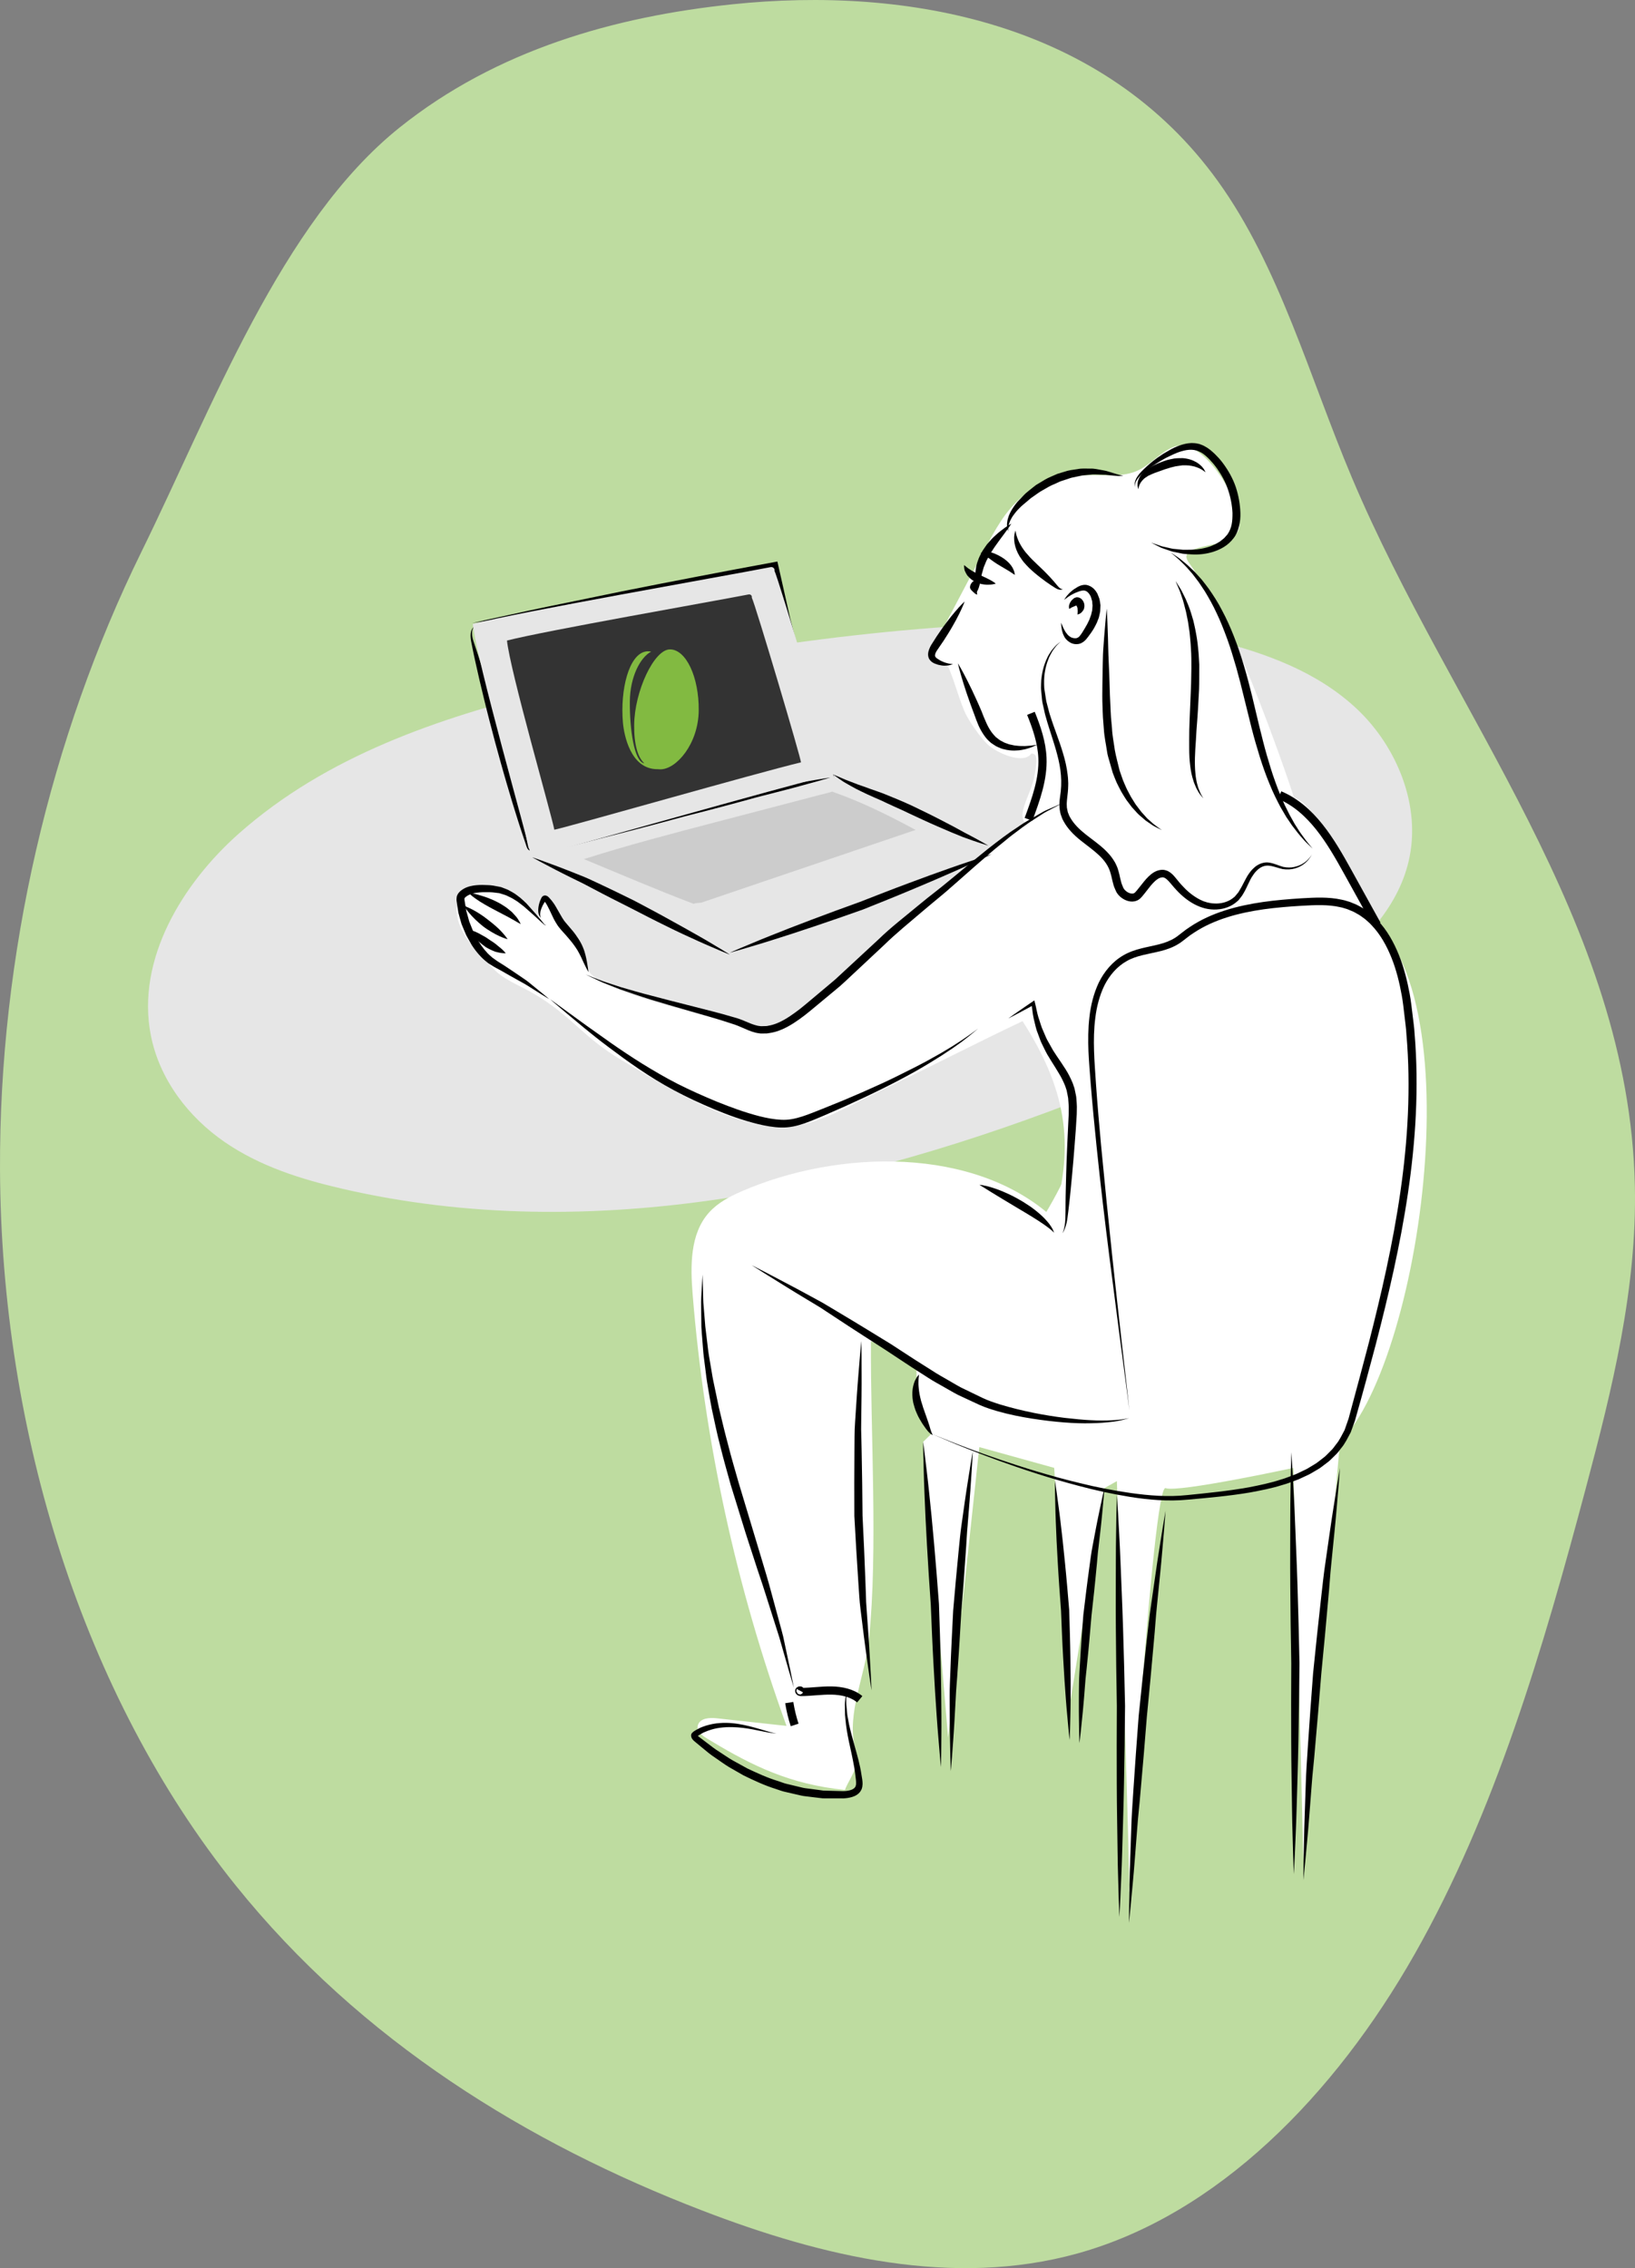<?xml version="1.0" encoding="utf-8"?>
<!-- Generator: Adobe Illustrator 16.0.3, SVG Export Plug-In . SVG Version: 6.00 Build 0)  -->
<!DOCTYPE svg PUBLIC "-//W3C//DTD SVG 1.1//EN" "http://www.w3.org/Graphics/SVG/1.1/DTD/svg11.dtd">
<svg version="1.1" id="Layer_1" xmlns="http://www.w3.org/2000/svg" xmlns:xlink="http://www.w3.org/1999/xlink" x="0px" y="0px"
	 width="346px" height="480px" viewBox="0 0 346 480" enable-background="new 0 0 346 480" xml:space="preserve">
<rect x="0" y="0" width="346" height="480" fill="#808080" stroke="none"/>
<g>
	<path fill="#BEDCA0" d="M84.544,27.004c20.596-16.49,45.639-23.505,70.397-26.089c37.133-3.879,78.634,3.833,102.816,37.459
		c13.023,18.11,19.36,41.443,28.343,62.729c21.104,50.021,58.653,93.938,59.871,149.843c0.473,21.696-4.785,42.938-10.287,63.64
		c-9.148,34.419-19.297,68.985-36.293,98.926c-16.996,29.938-41.748,55.176-71.393,63.387c-26.246,7.271-53.837,0.75-79.469-9.122
		c-36.685-14.13-72.112-35.728-98.708-68.841C17.564,358.77,0.25,303.066,0.003,247.612c-0.204-45.479,10.621-91.549,29.92-130.82
		C44.898,86.316,59.509,47.049,84.544,27.004z"/>
	<path fill="#E6E6E6" d="M225.305,131.501c-36.676,0.757-73.327,5.675-109.165,14.646c-23.317,5.838-46.978,13.771-65.588,30.252
		c-11.861,10.504-21.795,26.6-18.63,42.71c1.861,9.471,8.086,17.382,15.588,22.552c7.501,5.176,16.224,7.903,24.944,9.916
		c52.699,12.169,108.124,0.162,159.093-20.009c16.871-6.678,33.596-14.327,48.393-25.447c7.992-6.009,15.773-13.677,18.164-23.877
		c2.758-11.759-2.588-24.335-10.951-32.207c-8.362-7.871-19.266-11.8-30.084-14.521c-12.489-3.142-25.286-4.925-38.133-5.312"/>
	<path fill="#FFFFFF" d="M173.745,211.153c-6.557,5.577-11.622,8.634-19.523,5.248c-2.624-1.125-22.311-5.248-28.054-9.368
		c-3.305-2.372-0.79-2.54-3.279-5.769c-1.54-1.995-4.103-5.771-5.601-9.198c-0.724-1.653-0.896-1.039-2.603-1.519
		c-0.355-0.101-0.82,2.474-0.82,3.299c0,1.926-4.102-4.947-8.203-4.947c-4.105,0-9.386,0.014-9.022,4.122
		c0.471,5.33,5.136,8.817,7.382,11.54c2.248,2.721,5.995,3.97,9.023,5.77c8.185,4.861,10.212,9.092,18.396,13.954
		c9.888,5.876,24.293,15.032,35.741,14.069c6.604-0.558,12.871-4.583,18.867-7.418c10.221-4.833,20.129-10.003,30.35-14.836
		c8.983,14.068,11.244,25.644,6.498,41.667c-16.582-15.186-45.41-14.596-65.995-5.63c-2.519,1.099-5.018,2.414-6.856,4.465
		c-4.055,4.521-3.954,11.313-3.463,17.38c2.523,31.13,9.225,61.918,19.861,91.266c-4.914-0.534-9.828-1.073-14.741-1.61
		c-1.511-0.165-3.466-0.069-3.984,1.365c-0.608,1.695,1.607,2.734,3.146,3.657c8.114,4.874,16.318,8.995,27.938,10.134
		c1.115-2.849,3.146-4.436,2.108-8.91c-1.736-7.487,2.19-15.224,2.976-22.874c1.942-18.912,0.303-44.149,0.418-63.165
		c12.746,5.05,29.943,17.385,42.325,14.807c3.026-0.63,6.609-0.013,8.628-2.368c1.655-1.93,1.74-4.717,1.721-7.27
		c-0.162-22.179-1.729-44.345-4.683-66.325c-0.396-2.926-0.8-5.979,0.187-8.76c0.795-2.242,2.427-4.083,4.187-5.678
		c10.763-9.74,26.213-11.609,40.572-13.502c4.044-0.532,13.725,3.193,13.802-0.901c0.032-1.595-5.368-8.483-6.169-9.859
		c-1.622-2.783-3.246-5.568-4.874-8.354c-1.548-2.648-3.241-5.438-5.971-6.816c-2.213-1.116-4.797-1.145-7.271-1.1
		c-10.352,0.186-20.688,1.218-30.877,3.076c-7.105,1.296-16.622,1.615-22.385,6.151
		C200.656,187.055,184.408,202.089,173.745,211.153z"/>
	<path fill="#FFFFFF" d="M228.434,214.973c0,0,28.816-33.405,56.778-23.389c27.963,10.017,16.218,95.865-1.646,113.563l-7.737,88.58
		l-2.113-83.083c0,0-24.378,5.283-27.06,4.287c-2.686-0.998-8.122,86.762-7.74,85.481c0.383-1.279-2.559-86.969-2.559-86.969
		l-2.644,1.486l-7.356,46.12l-3.269-50.407l-15.846-4.397l-6.604,61.469l-5.287-62.567l1.771-1.729c0,0-5.976-14.896-1.522-16.676
		C200.055,284.957,241.732,243.503,228.434,214.973z"/>
	<path fill="#FFFFFF" d="M248.507,94.539c-2.918,1.074-4.959,3.792-7.794,5.068c-2.945,1.327-6.326,0.939-9.555,0.948
		c-5.348,0.016-10.883,1.305-15.004,4.727c-3.438,2.853-5.61,6.92-7.699,10.879c-3.076,5.833-6.154,11.667-9.232,17.5
		c-0.764,1.448-1.547,2.968-1.574,4.607c-0.025,1.433,2.621,1.857,3.166,3.184c1.471,3.563,1.812,5.503,3.279,9.065
		c0.786,1.901,3.356,5.521,4.831,6.95c1.904,1.85,7.66,4.421,9.316,2.007c1.329,0,1.341,1.242,0.616,5.055
		c-0.721,3.813-4.547,8.789-0.971,10.257c1.223,0.499,2.6,0.45,3.861,0.828c4.543,1.363,5.708,7.108,8.229,11.141
		c3.572,5.716,10.615,8.348,17.314,8.796c6.633,0.441,13.54-0.973,18.934-4.875c5.395-3.902,9.032-10.493,8.519-17.152
		c-0.214-2.735-1.087-5.373-1.978-7.97c-2.658-7.748-5.529-15.422-8.606-23.01c-2.687-6.616-10.027-20.05-12.49-23.349
		c-3.67-4.919,10.771-2.336,10.665-8.241C262.234,105.299,254.463,92.34,248.507,94.539z"/>
	<g>
		<path d="M214.018,110.816c0,0-0.146,0.241-0.418,0.645c-0.279,0.397-0.678,0.966-1.164,1.615
			c-0.479,0.654-1.056,1.401-1.619,2.212c-0.287,0.401-0.582,0.818-0.846,1.253c-0.273,0.43-0.574,0.854-0.781,1.32
			c-0.246,0.446-0.51,0.888-0.664,1.357c-0.088,0.232-0.186,0.459-0.289,0.682c-0.104,0.223-0.137,0.46-0.209,0.687
			c-0.115,0.471-0.278,0.865-0.353,1.347c-0.073,0.438-0.155,0.868-0.241,1.283c-0.162,0.824-0.397,1.522-0.66,1.956
			c-0.104,0.226-0.256,0.372-0.326,0.479c-0.079,0.104-0.122,0.158-0.122,0.158s0.069-0.279,0.12-0.745
			c0.031-0.23,0.035-0.515,0.039-0.835c-0.012-0.324-0.026-0.688-0.043-1.088c-0.025-0.397-0.059-0.853-0.053-1.346
			c-0.02-0.455,0.061-1.021,0.149-1.548c0.063-0.553,0.217-1.097,0.425-1.634c0.168-0.557,0.438-1.066,0.704-1.582
			c0.261-0.521,0.604-0.978,0.924-1.439c0.304-0.479,0.696-0.863,1.04-1.263c0.338-0.409,0.719-0.745,1.071-1.069
			c0.346-0.332,0.69-0.625,1.022-0.876c0.65-0.524,1.223-0.912,1.635-1.169C213.771,110.953,214.018,110.816,214.018,110.816z"/>
	</g>
	<g>
		<path d="M204.145,127.28c0,0-0.406,1.141-1.205,2.724c-0.393,0.796-0.881,1.705-1.438,2.657c-0.285,0.472-0.559,0.973-0.873,1.457
			c-0.311,0.487-0.626,0.982-0.941,1.479c-0.332,0.484-0.662,0.969-0.989,1.446c-0.349,0.509-0.606,0.853-0.747,1.24
			c-0.109,0.386-0.137,0.535,0.043,0.787c0.054,0.054,0.104,0.121,0.188,0.183c0.021,0.021,0.12,0.089,0.075,0.068l0.153,0.096
			c0.201,0.128,0.396,0.252,0.584,0.371c0.363,0.158,0.667,0.331,0.994,0.433c0.324,0.07,0.617,0.199,0.867,0.222
			c0.496,0.06,0.808,0.107,0.808,0.107s-0.274,0.096-0.802,0.237c-0.264,0.071-0.592,0.066-0.978,0.089
			c-0.379,0.008-0.852-0.081-1.321-0.189c-0.209-0.07-0.429-0.146-0.653-0.223l-0.171-0.062l-0.234-0.123
			c-0.127-0.063-0.262-0.163-0.402-0.271c-0.16-0.146-0.33-0.343-0.375-0.419l-0.058-0.08l-0.015-0.021l-0.045-0.084l-0.008-0.018
			l-0.029-0.071l-0.107-0.292c-0.102-0.398-0.068-0.807,0.014-1.152c0.168-0.675,0.521-1.312,0.821-1.753
			c0.312-0.487,0.626-0.983,0.941-1.479c0.331-0.484,0.663-0.969,0.991-1.445c0.322-0.479,0.676-0.928,0.998-1.375
			c0.658-0.885,1.303-1.69,1.881-2.363C203.254,128.1,204.145,127.28,204.145,127.28z"/>
	</g>
	<g>
		<path d="M210.729,123.508c0,0-0.551,0.193-1.35,0.226c-0.404,0.023-0.874,0.009-1.378-0.081c-0.251-0.044-0.511-0.083-0.769-0.183
			c-0.129-0.045-0.262-0.086-0.39-0.138l-0.194-0.076l-0.097-0.038l-0.049-0.019l-0.024-0.01l-0.012-0.005l-0.068-0.035
			c-0.219-0.13-0.438-0.257-0.646-0.397c-0.202-0.11-0.432-0.338-0.633-0.535c-0.194-0.207-0.405-0.386-0.527-0.609
			c-0.132-0.217-0.238-0.429-0.33-0.622c-0.109-0.181-0.158-0.377-0.181-0.56c-0.036-0.173-0.048-0.329-0.06-0.451
			c-0.019-0.248-0.008-0.383-0.008-0.383s0.129,0.088,0.318,0.234c0.093,0.073,0.207,0.157,0.316,0.258
			c0.104,0.103,0.238,0.201,0.4,0.294c0.155,0.097,0.317,0.197,0.471,0.312c0.146,0.123,0.347,0.18,0.508,0.287
			c0.174,0.098,0.309,0.206,0.56,0.315c0.228,0.106,0.448,0.231,0.671,0.354c-0.111-0.059-0.029-0.016-0.054-0.027l0.003,0.001
			l0.005,0.002l0.011,0.004l0.02,0.009l0.04,0.017l0.079,0.034l0.158,0.068c0.104,0.043,0.205,0.099,0.31,0.146
			c0.198,0.109,0.418,0.19,0.621,0.287c0.208,0.087,0.396,0.212,0.593,0.297c0.196,0.083,0.378,0.187,0.547,0.281
			C210.281,123.129,210.729,123.508,210.729,123.508z"/>
	</g>
	<g>
		<path d="M225.182,126.953c0,0,0.055-0.082,0.156-0.235c0.11-0.148,0.236-0.39,0.463-0.651c0.237-0.251,0.508-0.609,0.897-0.907
			c0.368-0.34,0.825-0.646,1.379-0.962c0.487-0.271,1.389-0.619,2.214-0.313c0.918,0.305,1.505,0.965,1.926,1.729l0.01,0.019
			l0.006,0.009l0.037,0.089l0.014,0.032l0.023,0.063l0.051,0.128l0.101,0.258l0.201,0.521c0.099,0.423,0.168,0.9,0.221,1.362
			c-0.009,0.433-0.034,0.863-0.06,1.299c-0.094,0.441-0.151,0.8-0.284,1.313c-0.142,0.364-0.267,0.72-0.427,1.091
			c-0.194,0.382-0.383,0.78-0.588,1.136c-0.405,0.705-0.862,1.313-1.324,1.929c-0.211,0.261-0.488,0.639-0.85,0.9
			c-0.154,0.148-0.394,0.25-0.588,0.36l-0.037,0.02l-0.021,0.01l-0.078,0.031l-0.007,0.002l-0.063,0.018l-0.123,0.032
			c-0.093,0.021-0.137,0.046-0.287,0.062c-1.033,0.123-1.695-0.273-2.228-0.709c-0.26-0.242-0.456-0.448-0.644-0.765
			c-0.114-0.243-0.232-0.459-0.326-0.691c-0.176-0.506-0.27-0.931-0.307-1.274c-0.063-0.342-0.059-0.615-0.076-0.8
			c-0.013-0.184-0.02-0.282-0.02-0.282s0.146,0.37,0.428,0.986c0.127,0.318,0.332,0.662,0.539,1.021
			c0.129,0.185,0.303,0.382,0.467,0.59c0.121,0.115,0.33,0.297,0.529,0.414c0.391,0.255,1.004,0.339,1.299,0.26
			c0.524-0.139,0.723-0.476,1.155-1.085c0.376-0.573,0.741-1.227,1.097-1.847c0.168-0.311,0.299-0.614,0.453-0.922
			c0.139-0.34,0.262-0.724,0.396-1.083l0.226-0.956c0.024-0.336,0.049-0.671,0.072-1.004c-0.047-0.295-0.046-0.574-0.069-0.888
			c-0.097-0.329-0.192-0.654-0.286-0.974c-0.229-0.521-0.621-1.01-0.968-1.177c-0.44-0.229-0.868-0.155-1.426,0.007
			c-0.495,0.187-0.992,0.366-1.386,0.59c-0.42,0.197-0.734,0.43-1.026,0.604C225.492,126.707,225.182,126.953,225.182,126.953z"/>
	</g>
	<g>
		<path d="M237.723,100.678c0,0-0.119,0.007-0.346,0.019c-0.227,0.003-0.553,0.059-0.979,0.016c-0.432-0.02-0.948-0.061-1.525-0.136
			c-0.287-0.031-0.594-0.063-0.914-0.099c-0.316-0.011-0.648-0.021-0.996-0.035c-0.708,0.002-1.518-0.111-2.275,0.016
			c-0.777,0.099-1.576,0.096-2.422,0.32c-0.42,0.089-0.847,0.18-1.277,0.271c-0.436,0.072-0.846,0.273-1.279,0.392
			c-0.43,0.139-0.859,0.277-1.294,0.417l-1.246,0.575c-0.86,0.326-1.644,0.809-2.426,1.261c-0.806,0.418-1.495,0.99-2.218,1.471
			c-0.368,0.23-0.68,0.521-0.998,0.791c-0.319,0.269-0.633,0.532-0.938,0.789c-0.146,0.126-0.32,0.26-0.438,0.376
			c-0.141,0.14-0.281,0.277-0.418,0.414c-0.267,0.269-0.498,0.514-0.721,0.775c-0.425,0.531-0.811,1.036-1.052,1.532
			c-0.144,0.241-0.239,0.479-0.317,0.708c-0.094,0.224-0.166,0.436-0.191,0.635c-0.034,0.197-0.087,0.377-0.104,0.535
			c-0.004,0.16-0.009,0.295-0.013,0.406c-0.006,0.226-0.009,0.347-0.009,0.347s-0.029-0.117-0.084-0.335
			c-0.063-0.221-0.152-0.551-0.137-0.988c-0.02-0.221,0.006-0.46,0.05-0.721c0.024-0.268,0.089-0.547,0.19-0.835
			c0.159-0.597,0.469-1.22,0.855-1.863c0.195-0.316,0.434-0.653,0.666-0.972c0.119-0.151,0.242-0.304,0.367-0.46
			c0.147-0.182,0.287-0.307,0.434-0.467c0.602-0.587,1.16-1.305,1.9-1.859c0.359-0.289,0.728-0.583,1.1-0.881
			c0.188-0.146,0.369-0.306,0.566-0.442l0.621-0.377c0.832-0.506,1.666-1.042,2.591-1.415l1.362-0.591
			c0.474-0.143,0.945-0.285,1.414-0.425c0.922-0.333,1.89-0.431,2.809-0.565c0.904-0.193,1.852-0.096,2.708-0.104
			c0.883-0.044,1.608,0.183,2.325,0.289c0.365,0.072,0.66,0.105,1.043,0.201c0.316,0.096,0.617,0.187,0.9,0.271
			c0.559,0.174,1.034,0.333,1.428,0.441c0.395,0.126,0.729,0.18,0.945,0.231C237.605,100.652,237.723,100.678,237.723,100.678z"/>
	</g>
	<g>
		<path d="M214.889,112.285c0,0,0.053,0.265,0.146,0.727c0.074,0.224,0.122,0.476,0.234,0.769c0.097,0.295,0.242,0.609,0.392,0.949
			c0.17,0.334,0.364,0.684,0.585,1.043c0.225,0.358,0.496,0.71,0.768,1.077c0.314,0.358,0.639,0.729,0.969,1.104
			c0.35,0.338,0.647,0.687,1.039,1.029c0.365,0.357,0.723,0.72,1.105,1.065c0.381,0.341,0.727,0.716,1.083,1.059
			c0.699,0.698,1.328,1.376,1.845,1.982c0.541,0.603,0.896,1.146,1.236,1.376c0.17,0.125,0.329,0.185,0.449,0.206
			c0.124,0.007,0.189,0.011,0.189,0.011s-0.063,0.029-0.181,0.083c-0.123,0.037-0.337,0.086-0.59,0.021
			c-0.255-0.053-0.552-0.177-0.843-0.359c-0.287-0.174-0.592-0.364-0.922-0.59c-0.666-0.438-1.418-0.978-2.196-1.584
			c-0.384-0.309-0.8-0.608-1.191-0.958c-0.397-0.333-0.797-0.702-1.194-1.068c-0.388-0.367-0.768-0.826-1.14-1.229
			c-0.354-0.429-0.577-0.802-0.914-1.282c-0.551-0.907-0.896-1.854-1.044-2.687c-0.074-0.418-0.105-0.803-0.098-1.146
			c-0.02-0.335,0.053-0.648,0.074-0.881C214.799,112.543,214.889,112.285,214.889,112.285z"/>
	</g>
	<g>
		<path d="M240.141,103.083c0.014-0.001-0.051-0.222-0.024-0.645c0.015-0.433,0.204-1.064,0.671-1.727
			c0.449-0.668,1.177-1.349,1.973-2.078c0.801-0.732,1.799-1.545,2.94-2.281c0.555-0.402,1.19-0.727,1.825-1.105
			c0.316-0.195,0.668-0.356,0.998-0.52c0.363-0.16,0.73-0.325,1.115-0.457c0.77-0.269,1.606-0.487,2.521-0.514
			c0.457,0.006,0.925,0.029,1.391,0.15l0.175,0.037l0.045,0.01c-0.047-0.018,0.088,0.028,0.082,0.026l0.018,0.007l0.072,0.027
			l0.291,0.111c0.197,0.082,0.375,0.125,0.606,0.266c0.953,0.487,1.55,1.039,2.271,1.715c0.3,0.312,0.601,0.623,0.902,0.938
			c0.301,0.323,0.58,0.727,0.87,1.091c1.101,1.509,2.021,3.143,2.63,4.926c0.592,1.792,0.922,3.613,0.981,5.519
			c0.062,1.694-0.341,3.933-1.429,5.297c-1.241,1.65-2.821,2.408-4.377,2.922c-1.563,0.476-3.076,0.611-4.48,0.528
			c-0.671-0.055-1.309-0.061-1.926-0.147c-0.618-0.127-1.205-0.249-1.758-0.362c-0.555-0.085-1.031-0.3-1.487-0.443
			c-0.45-0.155-0.864-0.298-1.238-0.428c-0.719-0.329-1.26-0.638-1.636-0.824c-0.372-0.193-0.57-0.296-0.57-0.296
			s0.844,0.292,2.318,0.802c0.379,0.085,0.798,0.181,1.254,0.284c0.456,0.092,0.938,0.25,1.475,0.271
			c0.524,0.051,1.084,0.105,1.674,0.163c0.599,0.021,1.252-0.01,1.92-0.014c1.269-0.026,2.681-0.268,4.039-0.758
			c0.328-0.146,0.66-0.294,0.998-0.443c0.32-0.174,0.625-0.379,0.943-0.566c0.295-0.218,0.563-0.469,0.854-0.694
			c0.226-0.252,0.451-0.509,0.681-0.766c0.951-1.368,1.078-2.75,1.071-4.54c-0.074-1.615-0.396-3.34-0.946-4.937
			c-0.522-1.616-1.37-3.14-2.321-4.479c-0.255-0.325-0.467-0.652-0.75-0.977c-0.292-0.324-0.582-0.647-0.869-0.968
			c-0.509-0.525-1.188-1.139-1.729-1.429c-0.728-0.396-1.317-0.561-2.046-0.596c-0.705-0.021-1.424,0.116-2.115,0.316
			c-0.35,0.097-0.682,0.225-1.009,0.347c-0.349,0.148-0.675,0.277-0.988,0.435c-0.632,0.315-1.271,0.578-1.831,0.924
			c-0.572,0.324-1.129,0.63-1.62,0.967c-0.5,0.328-0.991,0.612-1.421,0.958c-0.886,0.651-1.62,1.204-2.119,1.792
			c-0.492,0.575-0.775,1.126-0.844,1.527C240.123,102.852,240.154,103.085,240.141,103.083z"/>
	</g>
	<g>
		<path d="M224.499,135.729c0,0-0.308,0.301-0.881,0.867c-0.271,0.297-0.54,0.714-0.89,1.168c-0.256,0.521-0.644,1.064-0.879,1.772
			c-0.557,1.366-0.945,3.158-0.896,5.212c0.01,0.256,0.021,0.516,0.028,0.778c0.006,0.219,0.074,0.524,0.107,0.788
			c0.085,0.551,0.172,1.116,0.262,1.696c0.076,0.587,0.28,1.134,0.414,1.723c0.162,0.582,0.278,1.177,0.502,1.782
			c0.754,2.442,1.83,5.009,2.688,7.891c0.433,1.435,0.801,2.95,0.979,4.549c0.062,0.396,0.084,0.802,0.102,1.21
			c0.023,0.408,0.044,0.816,0.014,1.232c-0.015,0.844-0.111,1.655-0.207,2.44c-0.058,0.409-0.068,0.772-0.098,1.155
			c-0.018,0.189,0.011,0.362,0.013,0.546l0.011,0.271l0.002,0.067l0.002,0.034c0.009,0.069-0.012-0.06-0.006-0.031l0.029,0.149
			c0.094,0.378,0.133,0.863,0.286,1.129l0.185,0.467c0.065,0.158,0.178,0.32,0.265,0.481c0.741,1.293,1.896,2.42,3.176,3.438
			c1.282,1.021,2.726,2.005,4.039,3.229c0.651,0.622,1.285,1.298,1.804,2.089c0.26,0.396,0.512,0.798,0.691,1.248
			c0.097,0.236,0.203,0.398,0.289,0.697l0.182,0.618c0.131,0.398,0.213,0.861,0.313,1.297c0.097,0.457,0.203,0.793,0.301,1.195
			c0.117,0.369,0.283,0.678,0.412,1.023l0.145,0.225l0.124,0.147c0.104,0.116,0.222,0.229,0.351,0.325
			c0.502,0.396,1.199,0.586,1.568,0.412c0.102-0.029,0.178-0.094,0.258-0.164c0.068-0.062,0.28-0.296,0.381-0.418
			c0.24-0.28,0.508-0.627,0.765-0.952c0.526-0.665,1.05-1.358,1.712-2.004c0.648-0.621,1.482-1.288,2.629-1.419l0.211-0.013
			l0.105-0.005l0.053-0.002c-0.061-0.007,0.143,0.007,0.134,0.008l0.308,0.044c0.273,0.058,0.662,0.197,0.857,0.33
			c0.471,0.274,0.827,0.619,1.124,0.954c0.308,0.346,0.541,0.655,0.802,0.967c0.258,0.323,0.514,0.619,0.768,0.897
			c1.025,1.156,2.187,2.148,3.439,2.864c0.309,0.193,0.637,0.335,0.963,0.479c0.063,0.029,0.2,0.087,0.201,0.096l0.273,0.087
			l0.543,0.173c0.349,0.09,0.654,0.13,0.984,0.195c0.342,0.012,0.686,0.063,1.021,0.048c1.354-0.027,2.652-0.458,3.6-1.266
			l0.182-0.146l0.046-0.036c-0.009,0.011,0.05-0.05-0.013,0.021l0.021-0.024l0.082-0.1l0.331-0.395l0.326-0.392
			c0.1-0.13,0.162-0.264,0.246-0.396c0.32-0.5,0.621-1.084,0.912-1.654c0.305-0.558,0.6-1.183,0.936-1.688
			c0.367-0.539,0.753-1.063,1.234-1.473c0.889-0.868,2.25-1.334,3.332-1.093c1.106,0.197,2.03,0.667,2.826,0.879
			c0.911,0.188,1.664,0.18,2.394,0.018c1.438-0.306,2.418-1.058,2.944-1.641c0.547-0.581,0.733-0.985,0.754-0.971
			c-0.021-0.015-0.174,0.4-0.684,1.032c-0.494,0.625-1.425,1.503-2.934,1.905c-0.729,0.22-1.67,0.268-2.54,0.131
			c-0.968-0.204-1.847-0.592-2.808-0.711c-0.996-0.146-1.951,0.265-2.713,1.057c-0.395,0.381-0.718,0.845-1.025,1.332
			c-0.327,0.535-0.545,1.066-0.84,1.65c-0.275,0.587-0.549,1.187-0.937,1.827c-0.172,0.336-0.378,0.608-0.592,0.869l-0.316,0.405
			l-0.079,0.103l-0.021,0.024c-0.076,0.086-0.036,0.037-0.062,0.063l-0.054,0.047l-0.216,0.189c-1.137,1.042-2.7,1.607-4.29,1.693
			c-3.339,0.208-6.368-1.729-8.604-4.182c-1.129-1.166-2.125-2.846-3.058-2.602c-0.526,0.057-1.11,0.458-1.64,0.996
			c-0.539,0.528-1.034,1.185-1.551,1.849c-0.267,0.34-0.513,0.668-0.822,1.031c-0.174,0.203-0.241,0.289-0.477,0.524
			c-0.229,0.217-0.504,0.412-0.807,0.521c-0.607,0.244-1.24,0.222-1.776,0.082c-0.543-0.142-1.022-0.391-1.448-0.711
			c-0.213-0.159-0.408-0.344-0.592-0.544c-0.093-0.099-0.188-0.231-0.279-0.351l-0.203-0.316c-0.191-0.446-0.422-0.906-0.563-1.354
			c-0.112-0.43-0.256-0.917-0.338-1.301c-0.094-0.4-0.159-0.786-0.294-1.205c-0.395-1.548-1.275-2.789-2.475-3.912
			c-1.187-1.12-2.563-2.075-3.922-3.165c-1.353-1.085-2.647-2.354-3.533-3.958c-0.105-0.206-0.225-0.391-0.316-0.613l-0.253-0.69
			c-0.2-0.488-0.198-0.842-0.294-1.259c-0.126-1.003-0.039-1.848,0.07-2.658c0.261-1.634,0.315-3.058,0.197-4.572
			c-0.115-1.49-0.414-2.948-0.785-4.354c-0.729-2.81-1.727-5.441-2.407-7.951c-0.201-0.612-0.312-1.265-0.457-1.876
			c-0.118-0.616-0.313-1.221-0.351-1.805c-0.058-0.585-0.111-1.153-0.166-1.708c-0.021-0.289-0.066-0.521-0.064-0.846
			c0.006-0.276,0.011-0.548,0.016-0.815c0.069-2.14,0.577-3.966,1.229-5.341c0.28-0.712,0.714-1.254,1.017-1.756
			c0.396-0.444,0.702-0.846,0.996-1.12C224.171,136.007,224.499,135.729,224.499,135.729z"/>
	</g>
	<g>
		<path fill="#BEDCA0" d="M246.656,319.71c-3.848,28.941-6.432,58.055-7.74,87.224"/>
		<path d="M246.656,319.71c0,0-0.104,1.365-0.288,3.757c-0.222,2.386-0.466,5.803-0.886,9.888c-0.203,2.043-0.424,4.257-0.658,6.599
			c-0.254,2.341-0.385,4.816-0.637,7.368c-0.23,2.554-0.469,5.19-0.711,7.871c-0.258,2.679-0.519,5.4-0.779,8.121
			c-0.223,2.727-0.443,5.452-0.662,8.136c-0.232,2.683-0.465,5.322-0.688,7.876c-0.199,2.558-0.505,5.021-0.668,7.365
			c-0.184,2.345-0.354,4.562-0.515,6.606c-0.306,4.093-0.668,7.499-0.872,9.887c-0.24,2.387-0.378,3.75-0.378,3.75
			s0.015-1.369,0.041-3.766c0.063-2.396,0.082-5.822,0.233-9.929c0.07-2.054,0.146-4.277,0.227-6.632
			c0.063-2.354,0.242-4.831,0.408-7.394c0.176-2.563,0.355-5.21,0.541-7.9c0.199-2.689,0.4-5.422,0.604-8.153
			c0.282-2.727,0.564-5.453,0.842-8.137c0.293-2.682,0.582-5.32,0.86-7.875c0.288-2.552,0.55-5.021,0.901-7.35
			c0.335-2.328,0.65-4.53,0.943-6.563c0.574-4.065,1.156-7.441,1.517-9.812C246.43,321.062,246.656,319.71,246.656,319.71z"/>
	</g>
	<g>
		<path d="M236.357,316.403c0,0,0.088,1.395,0.242,3.833c0.116,2.44,0.354,5.925,0.514,10.109c0.156,4.184,0.396,9.063,0.551,14.295
			c0.074,2.615,0.15,5.318,0.23,8.063c0.063,2.746,0.125,5.536,0.189,8.326c-0.029,2.793-0.061,5.586-0.09,8.336
			c-0.046,2.749-0.09,5.455-0.133,8.073c-0.09,5.236-0.273,10.123-0.381,14.31c-0.106,4.188-0.306,7.676-0.394,10.116
			c-0.125,2.439-0.196,3.834-0.196,3.834s-0.051-1.396-0.141-3.84c-0.053-2.442-0.199-5.933-0.246-10.118
			c-0.045-4.185-0.156-9.065-0.171-14.295c-0.005-2.614-0.01-5.314-0.015-8.061c0.01-2.745,0.021-5.533,0.031-8.322
			c-0.045-2.79-0.088-5.58-0.131-8.327c-0.027-2.747-0.055-5.451-0.08-8.066c-0.047-5.233,0.004-10.119,0-14.307
			c-0.002-4.187,0.1-7.678,0.123-10.121C236.324,317.8,236.357,316.403,236.357,316.403z"/>
	</g>
	<g>
		<path fill="#BEDCA0" d="M283.566,310.645c-3.848,28.942-6.43,58.051-7.737,87.221"/>
		<path d="M283.566,310.645c0,0-0.104,1.366-0.289,3.756c-0.221,2.387-0.465,5.803-0.883,9.889c-0.205,2.043-0.427,4.257-0.66,6.599
			c-0.252,2.34-0.385,4.815-0.637,7.368c-0.229,2.553-0.468,5.189-0.709,7.871c-0.258,2.679-0.52,5.398-0.779,8.12
			c-0.223,2.727-0.443,5.451-0.662,8.136c-0.233,2.683-0.463,5.321-0.686,7.876c-0.201,2.557-0.506,5.021-0.671,7.364
			c-0.182,2.345-0.354,4.562-0.513,6.606c-0.307,4.093-0.668,7.499-0.872,9.886c-0.24,2.388-0.378,3.75-0.378,3.75
			s0.016-1.369,0.041-3.766c0.063-2.396,0.082-5.821,0.234-9.928c0.068-2.055,0.146-4.278,0.226-6.632
			c0.062-2.354,0.242-4.83,0.407-7.394c0.176-2.563,0.356-5.21,0.541-7.9c0.199-2.688,0.4-5.421,0.604-8.152
			c0.281-2.728,0.563-5.452,0.842-8.137c0.293-2.682,0.582-5.319,0.86-7.875c0.287-2.552,0.549-5.021,0.899-7.349
			c0.334-2.329,0.651-4.531,0.943-6.563c0.575-4.065,1.157-7.441,1.516-9.812C283.34,311.995,283.566,310.645,283.566,310.645z"/>
	</g>
	<g>
		<path d="M273.271,307.338c0,0,0.088,1.394,0.242,3.833c0.115,2.439,0.354,5.925,0.512,10.108
			c0.156,4.185,0.396,9.064,0.552,14.295c0.073,2.615,0.151,5.318,0.229,8.064c0.063,2.746,0.127,5.536,0.189,8.326
			c-0.029,2.793-0.061,5.586-0.089,8.336c-0.046,2.749-0.091,5.455-0.134,8.072c-0.088,5.236-0.271,10.123-0.379,14.311
			s-0.306,7.675-0.394,10.116c-0.125,2.438-0.196,3.834-0.196,3.834s-0.051-1.396-0.141-3.84c-0.053-2.443-0.199-5.934-0.246-10.118
			c-0.046-4.186-0.158-9.066-0.172-14.295c-0.005-2.614-0.01-5.315-0.016-8.062c0.011-2.745,0.021-5.533,0.031-8.322
			c-0.044-2.79-0.088-5.58-0.131-8.326c-0.027-2.747-0.054-5.451-0.08-8.067c-0.046-5.233,0.006-10.119,0-14.306
			c-0.002-4.188,0.102-7.679,0.124-10.121C273.236,308.734,273.271,307.338,273.271,307.338z"/>
	</g>
	<g>
		<path fill="#BEDCA0" d="M205.85,307.204c-2.826,22.49-4.377,45.052-4.639,67.598"/>
		<path d="M205.85,307.204c0,0-0.041,1.063-0.154,2.913c-0.133,1.852-0.271,4.5-0.525,7.669c-0.13,1.584-0.271,3.301-0.419,5.115
			c-0.181,1.813-0.233,3.731-0.392,5.708c-0.141,1.979-0.284,4.021-0.432,6.098c-0.162,2.074-0.326,4.183-0.49,6.289
			c-0.125,2.111-0.25,4.225-0.373,6.303c-0.113,2.079-0.276,4.123-0.406,6.103c-0.113,1.98-0.318,3.892-0.393,5.708
			c-0.101,1.816-0.195,3.533-0.283,5.118c-0.178,3.171-0.404,5.813-0.526,7.665c-0.14,1.852-0.244,2.909-0.244,2.909
			s-0.05-1.061-0.094-2.915c-0.026-1.854-0.115-4.506-0.13-7.688c-0.006-1.591-0.012-3.314-0.018-5.139
			c-0.013-1.824,0.09-3.744,0.161-5.731c0.086-1.985,0.146-4.041,0.261-6.126c0.104-2.086,0.209-4.205,0.314-6.323
			c0.186-2.114,0.371-4.229,0.555-6.313c0.197-2.08,0.393-4.127,0.58-6.106c0.201-1.979,0.362-3.897,0.626-5.699
			c0.255-1.805,0.494-3.509,0.716-5.083c0.449-3.146,0.897-5.763,1.178-7.597C205.656,308.248,205.85,307.204,205.85,307.204z"/>
	</g>
	<g>
		<path d="M195.352,305.147c0,0,0.153,1.068,0.381,2.941c0.211,1.874,0.561,4.548,0.891,7.763c0.345,3.214,0.708,6.966,1.063,10.988
			c0.168,2.013,0.344,4.091,0.522,6.204c0.162,2.112,0.328,4.261,0.493,6.406c0.07,2.156,0.142,4.313,0.212,6.435
			c0.079,2.121,0.106,4.211,0.16,6.231c0.091,4.042,0.139,7.816,0.147,11.052c0.024,3.233-0.033,5.93-0.037,7.814
			c-0.021,1.886-0.058,2.963-0.058,2.963s-0.117-1.074-0.278-2.955c-0.146-1.881-0.404-4.563-0.623-7.787
			c-0.231-3.222-0.467-6.979-0.678-11.007c-0.098-2.014-0.227-4.093-0.307-6.208c-0.09-2.114-0.18-4.264-0.27-6.413
			c-0.146-2.147-0.291-4.297-0.434-6.412c-0.128-2.115-0.253-4.197-0.374-6.214c-0.229-4.031-0.409-7.798-0.53-11.026
			c-0.136-3.229-0.175-5.925-0.236-7.811C195.354,306.227,195.352,305.147,195.352,305.147z"/>
	</g>
	<g>
		<path fill="#BEDCA0" d="M233.715,314.932c-3.041,17.963-4.804,35.967-5.281,53.95"/>
		<path d="M233.715,314.932c0,0-0.052,0.85-0.183,2.33c-0.149,1.478-0.313,3.597-0.597,6.125c-0.146,1.265-0.302,2.634-0.468,4.082
			c-0.198,1.444-0.269,2.979-0.446,4.555c-0.16,1.577-0.299,3.21-0.486,4.862c-0.182,1.652-0.365,3.333-0.551,5.013
			c-0.146,1.687-0.291,3.37-0.436,5.029c-0.133,1.659-0.314,3.289-0.464,4.869c-0.133,1.58-0.354,3.103-0.448,4.554
			c-0.102,1.45-0.22,2.821-0.33,4.087c-0.211,2.532-0.463,4.642-0.603,6.121c-0.158,1.479-0.272,2.323-0.272,2.323
			s-0.039-0.85-0.064-2.334c-0.008-1.485-0.072-3.61-0.057-6.158c0.002-1.275,0.006-2.656,0.033-4.116
			c0.008-1.462,0.127-2.997,0.219-4.587c0.104-1.589,0.186-3.233,0.317-4.9c0.125-1.668,0.252-3.361,0.379-5.058
			c0.206-1.688,0.411-3.377,0.613-5.039c0.196-1.662,0.435-3.293,0.64-4.873c0.221-1.578,0.398-3.111,0.682-4.541
			c0.271-1.433,0.525-2.787,0.763-4.037c0.478-2.499,0.948-4.57,1.244-6.026C233.514,315.759,233.715,314.932,233.715,314.932z"/>
	</g>
	<g>
		<path d="M223.241,313.392c0,0,0.144,0.85,0.353,2.34c0.192,1.491,0.516,3.618,0.815,6.178c0.313,2.559,0.642,5.545,0.954,8.749
			c0.15,1.604,0.328,3.256,0.465,4.94c0.143,1.684,0.287,3.395,0.434,5.104c0.051,1.721,0.1,3.439,0.149,5.133
			c0.06,1.691,0.065,3.359,0.103,4.973c0.051,3.226,0.063,6.237,0.043,8.816c-0.008,2.579-0.091,4.729-0.111,6.231
			c-0.039,1.504-0.086,2.362-0.086,2.362s-0.106-0.856-0.252-2.355c-0.127-1.499-0.359-3.639-0.547-6.205
			c-0.201-2.565-0.399-5.56-0.572-8.767c-0.078-1.604-0.188-3.26-0.247-4.945c-0.068-1.685-0.14-3.396-0.208-5.106
			c-0.125-1.712-0.249-3.425-0.372-5.109c-0.129-1.685-0.211-3.346-0.313-4.952c-0.191-3.213-0.336-6.215-0.426-8.791
			c-0.105-2.574-0.117-4.726-0.162-6.229C223.232,314.253,223.241,313.392,223.241,313.392z"/>
	</g>
	<g>
		<path fill="none" d="M200.007,384.456"/>
	</g>
	<g>
		<path fill="none" d="M207.244,306.246"/>
	</g>
	<g>
		<path d="M116.37,211.426c0,0,1.303,0.945,3.582,2.601c2.264,1.675,5.534,4.019,9.47,6.788c1.977,1.374,4.139,2.829,6.474,4.282
			c2.341,1.442,4.835,2.917,7.491,4.275c2.662,1.344,5.497,2.609,8.399,3.807c2.912,1.167,5.909,2.272,8.961,3.052
			c1.523,0.384,3.07,0.672,4.577,0.743c0.778,0.038,1.432-0.004,2.239-0.137c0.701-0.12,1.457-0.323,2.182-0.551
			c1.459-0.471,2.904-1.081,4.353-1.646c1.435-0.582,2.852-1.157,4.244-1.723c2.777-1.156,5.441-2.323,7.946-3.478
			c2.51-1.145,4.838-2.316,6.985-3.402c2.148-1.083,4.08-2.151,5.775-3.124c0.84-0.503,1.625-0.974,2.352-1.407
			c0.713-0.458,1.367-0.878,1.957-1.258c1.162-0.788,2.08-1.406,2.677-1.867c0.606-0.448,0.931-0.688,0.931-0.688
			s-0.309,0.26-0.886,0.744c-0.567,0.498-1.445,1.174-2.563,2.035c-0.574,0.409-1.211,0.861-1.904,1.354
			c-0.709,0.471-1.476,0.979-2.295,1.521c-1.656,1.056-3.547,2.22-5.655,3.408c-4.22,2.374-9.287,4.873-14.802,7.356
			c-1.385,0.608-2.791,1.228-4.217,1.854c-1.427,0.604-2.869,1.237-4.413,1.779c-0.781,0.261-1.557,0.495-2.426,0.66
			c-0.762,0.147-1.709,0.241-2.533,0.211c-1.697-0.049-3.33-0.36-4.928-0.743c-3.195-0.778-6.256-1.896-9.203-3.124
			c-2.948-1.229-5.791-2.548-8.479-3.991c-5.388-2.868-9.963-6.229-13.834-9.124c-3.875-2.899-6.921-5.539-9.093-7.331
			C117.578,212.49,116.37,211.426,116.37,211.426z"/>
	</g>
	<g>
		<g>
			<path d="M112.208,179.409c0.007,0.009,0.012-0.063,0.121-0.081c0.114,0.014,0.203,0.171,0.21,0.367
				c0.004,0.093-0.039,0.259-0.201,0.296c-0.102,0.021-0.128,0.005-0.201,0.006c-0.073-0.022-0.164-0.047-0.221-0.097
				c-0.269-0.18-0.404-0.511-0.512-0.842c-0.429-1.311-1.089-3.17-1.796-5.424c-0.72-2.251-1.523-4.887-2.348-7.72
				c-0.404-1.419-0.847-2.879-1.252-4.374c-0.411-1.494-0.829-3.012-1.247-4.528c-0.398-1.521-0.797-3.045-1.189-4.543
				c-0.401-1.496-0.747-2.981-1.108-4.412c-0.707-2.865-1.331-5.55-1.834-7.857c-0.262-1.151-0.477-2.215-0.667-3.156
				c-0.186-0.933-0.388-1.775-0.378-2.496c-0.006-0.714,0.178-1.283,0.42-1.58c0.228-0.301,0.402-0.407,0.392-0.416
				c0.011,0.007-0.146,0.146-0.311,0.463c-0.186,0.315-0.24,0.856-0.164,1.511c0.072,0.662,0.36,1.433,0.666,2.352
				c0.308,0.91,0.654,1.938,1.004,3.064c0.721,2.25,1.524,4.887,2.349,7.721c0.403,1.419,0.849,2.878,1.25,4.374
				c0.411,1.493,0.829,3.011,1.246,4.527c0.398,1.522,0.797,3.045,1.189,4.543c0.397,1.497,0.746,2.982,1.106,4.413
				c0.706,2.865,1.331,5.549,1.835,7.858c0.518,2.305,0.877,4.245,1.162,5.594c0.063,0.327,0.151,0.61,0.313,0.766
				c0.04,0.048,0.077,0.057,0.115,0.087c0.049,0.01,0.142,0.031,0.151,0.024c0.079,0.002,0.124-0.079,0.138-0.16
				c0.023-0.162-0.037-0.317-0.12-0.338C112.241,179.351,112.209,179.419,112.208,179.409z"/>
		</g>
		<g>
			<path d="M112.636,181.428c0,0,0.697,0.227,1.899,0.662c1.195,0.45,2.924,1.049,4.961,1.849c1.021,0.396,2.126,0.824,3.286,1.3
				c1.169,0.449,2.375,0.999,3.611,1.595c1.238,0.59,2.529,1.178,3.821,1.814c1.295,0.633,2.61,1.276,3.926,1.919
				c1.288,0.685,2.576,1.368,3.844,2.041c1.272,0.665,2.501,1.364,3.702,2.018c2.393,1.33,4.624,2.554,6.518,3.65
				c1.901,1.08,3.452,2.051,4.555,2.696c1.094,0.662,1.709,1.063,1.709,1.063s-0.684-0.264-1.86-0.762
				c-1.17-0.514-2.864-1.202-4.857-2.11c-1.997-0.899-4.326-1.963-6.769-3.185c-1.222-0.611-2.496-1.221-3.768-1.884
				c-1.276-0.656-2.572-1.321-3.868-1.987c-1.295-0.654-2.59-1.311-3.864-1.956c-1.278-0.639-2.516-1.309-3.726-1.936
				c-1.208-0.627-2.36-1.271-3.499-1.8c-1.129-0.543-2.188-1.078-3.164-1.571c-1.958-0.979-3.56-1.862-4.694-2.448
				C113.271,181.794,112.636,181.428,112.636,181.428z"/>
		</g>
		<g>
			<path d="M99.922,131.87c2.644-0.611,5.293-1.192,7.945-1.764c2.652-0.566,5.298-1.173,7.956-1.709l15.937-3.28
				c5.32-1.05,10.638-2.115,15.967-3.122c5.323-1.032,10.654-2.025,15.987-3.01l0.799-0.146l0.18,0.799l2.55,11.334
				c0.988,3.746,1.903,7.512,2.854,11.271c1.043,3.733,2.141,7.452,3.144,11.203c1.106,3.72,2.251,7.429,3.317,11.166
				c-1.375-3.633-2.677-7.294-4.006-10.947c-1.24-3.685-2.389-7.397-3.587-11.099c-1.066-3.738-2.17-7.471-3.198-11.224
				l-2.72-11.356l0.978,0.651c-5.324,1.026-10.651,2.042-15.985,3.021c-5.329,1.003-10.67,1.946-16.007,2.906l-16.037,2.748
				c-2.671,0.469-5.355,0.868-8.032,1.306C105.286,131.052,102.607,131.476,99.922,131.87z"/>
		</g>
		<g>
			<path d="M113.323,180.823c0,0,0.945-0.355,2.612-0.94c1.672-0.567,4.046-1.426,6.92-2.371c2.869-0.962,6.225-2.052,9.864-3.093
				c1.817-0.525,3.696-1.068,5.605-1.619c1.913-0.537,3.856-1.082,5.8-1.628c1.96-0.484,3.919-0.969,5.848-1.445
				c1.927-0.486,3.835-0.915,5.675-1.355c1.842-0.432,3.618-0.865,5.322-1.195c1.705-0.326,3.316-0.635,4.804-0.92
				c2.976-0.566,5.469-0.962,7.206-1.274c1.742-0.295,2.74-0.438,2.74-0.438s-0.968,0.295-2.67,0.77
				c-1.705,0.458-4.13,1.162-7.056,1.915c-1.464,0.375-3.049,0.78-4.726,1.21c-1.68,0.413-3.429,0.947-5.257,1.418
				c-1.824,0.483-3.703,1.012-5.625,1.496c-1.919,0.494-3.868,0.996-5.818,1.498c-1.943,0.524-3.887,1.049-5.8,1.565
				c-1.918,0.501-3.805,0.994-5.631,1.472c-1.83,0.467-3.6,0.919-5.276,1.348c-1.678,0.438-3.264,0.851-4.728,1.231
				c-2.929,0.757-5.391,1.315-7.104,1.741C114.312,180.612,113.323,180.823,113.323,180.823z"/>
		</g>
		<g>
			<path d="M176.275,163.89c0,0,0.524,0.218,1.443,0.601c0.461,0.184,1.002,0.463,1.649,0.69c0.644,0.241,1.364,0.511,2.138,0.823
				c0.799,0.279,1.663,0.578,2.564,0.918c0.924,0.327,1.865,0.633,2.896,1.027c1.967,0.798,4.057,1.641,6.115,2.602
				c1.021,0.497,2.045,0.994,3.052,1.482c1.009,0.479,1.985,1.002,2.929,1.475c1.886,0.963,3.629,1.896,5.111,2.725
				c3,1.543,4.967,2.721,4.967,2.721s-2.177-0.632-5.386-1.817c-1.58-0.627-3.407-1.393-5.353-2.249
				c-0.971-0.438-1.971-0.856-2.973-1.332c-1.004-0.467-2.021-0.939-3.041-1.414c-1.003-0.505-2.045-0.953-3.058-1.411
				c-1.019-0.449-2.002-0.933-2.964-1.379c-0.936-0.398-1.903-0.832-2.782-1.231c-0.888-0.414-1.718-0.824-2.479-1.206
				c-0.762-0.41-1.444-0.804-2.049-1.148c-0.617-0.325-1.086-0.705-1.505-0.974C176.74,164.217,176.275,163.89,176.275,163.89z"/>
		</g>
		<g>
			<path d="M154.446,201.622c0,0,0.846-0.384,2.339-1.015c1.499-0.613,3.624-1.539,6.205-2.563c2.575-1.038,5.593-2.214,8.838-3.438
				c1.625-0.605,3.304-1.232,5.01-1.869c1.712-0.622,3.45-1.254,5.188-1.886c1.722-0.671,3.441-1.341,5.137-2.001
				c1.689-0.669,3.372-1.278,4.99-1.896c3.24-1.219,6.281-2.32,8.899-3.236c2.613-0.93,4.822-1.634,6.355-2.16
				c1.54-0.511,2.43-0.78,2.43-0.78s-0.83,0.411-2.301,1.093c-1.478,0.664-3.567,1.661-6.114,2.772
				c-2.541,1.126-5.521,2.405-8.729,3.74c-1.606,0.659-3.258,1.367-4.953,2.039c-1.692,0.68-3.412,1.37-5.131,2.062
				c-1.746,0.612-3.491,1.227-5.209,1.829c-1.725,0.588-3.42,1.167-5.062,1.729c-3.287,1.107-6.367,2.109-9.018,2.938
				c-2.646,0.841-4.875,1.473-6.425,1.946C155.343,201.383,154.446,201.622,154.446,201.622z"/>
		</g>
	</g>
	<path fill="none" d="M189.814,367.715c-0.164,2.406-0.771,4.782-1.772,6.976"/>
	<path d="M206.835,122.619c-0.838,0.194-1.368,0.749-1.522,1.35c-0.047,0.184-0.063,0.377,0.013,0.567
		c0.089,0.225,0.295,0.427,0.497,0.623c0.273,0.265,0.568,0.542,0.984,0.694c-0.031-0.208-0.063-0.415-0.098-0.623
		c-0.117-0.737-0.229-1.514,0.18-2.163c0.061-0.092,0.131-0.184,0.247-0.243c0.118-0.061,0.292-0.083,0.435-0.029"/>
	<g>
		<path d="M207.514,117.063c0,0,0.139-0.072,0.381-0.173c0.248-0.084,0.676-0.152,1.137-0.104c0.232,0.021,0.486,0.057,0.736,0.133
			c0.252,0.069,0.52,0.146,0.769,0.257c0.514,0.215,0.993,0.466,1.479,0.765c0.488,0.301,0.955,0.661,1.355,1.05
			c0.402,0.39,0.725,0.821,0.943,1.224c0.215,0.41,0.345,0.767,0.386,1.038c0.05,0.265,0.059,0.415,0.059,0.415
			s-0.14-0.083-0.349-0.229c-0.196-0.153-0.51-0.33-0.831-0.554c-0.337-0.2-0.729-0.432-1.151-0.682
			c-0.424-0.243-0.869-0.514-1.324-0.79c-0.455-0.285-0.922-0.605-1.313-0.898c-0.396-0.299-0.751-0.571-1.069-0.79
			c-0.328-0.215-0.591-0.381-0.824-0.494C207.652,117.135,207.514,117.063,207.514,117.063z"/>
	</g>
	<g>
		<path d="M240.915,103.521c0.021-0.014-0.142-0.234-0.187-0.773c-0.011-0.26-0.002-0.584,0.101-0.943
			c0.095-0.36,0.262-0.753,0.521-1.143c0.069-0.094,0.142-0.189,0.215-0.287l0.056-0.074l0.087-0.088l0.113-0.121
			c0.168-0.163,0.293-0.323,0.52-0.488c0.215-0.159,0.448-0.345,0.676-0.492c0.225-0.141,0.465-0.273,0.702-0.403
			c0.244-0.121,0.491-0.245,0.742-0.369c0.241-0.113,0.485-0.227,0.735-0.327c0.481-0.218,1.054-0.401,1.603-0.594
			c0.554-0.185,1.147-0.258,1.708-0.387c0.594-0.074,1.141-0.071,1.753-0.077c0.265,0.033,0.491,0.027,0.775,0.093
			c0.276,0.064,0.562,0.105,0.804,0.192c0.499,0.143,0.943,0.357,1.334,0.576c0.387,0.232,0.714,0.479,0.971,0.737
			c0.276,0.227,0.439,0.513,0.602,0.7c0.142,0.21,0.217,0.4,0.281,0.515c0.059,0.118,0.09,0.18,0.09,0.18s-0.225-0.163-0.615-0.45
			c-0.216-0.11-0.438-0.28-0.736-0.4c-0.287-0.142-0.627-0.25-0.988-0.368c-0.375-0.092-0.775-0.171-1.203-0.222
			c-0.418-0.043-0.823-0.039-1.372-0.027c-0.458,0.065-0.933,0.134-1.413,0.203c-0.487,0.136-0.993,0.212-1.479,0.393
			c-0.496,0.155-0.98,0.282-1.496,0.492c-0.496,0.179-0.985,0.354-1.459,0.524c-0.455,0.189-0.879,0.356-1.227,0.534
			c-0.186,0.07-0.381,0.25-0.568,0.354l-0.141,0.089c-0.01,0.002-0.078,0.058-0.039,0.017l-0.055,0.044l-0.219,0.173
			c-0.265,0.25-0.498,0.504-0.668,0.761c-0.168,0.257-0.287,0.505-0.367,0.723c-0.059,0.208-0.121,0.398-0.127,0.532
			C240.925,103.452,240.915,103.521,240.915,103.521z"/>
	</g>
	<g>
		<path d="M248.781,122.976c0,0,0.408,0.618,1.085,1.72c0.325,0.558,0.649,1.283,1.063,2.102c0.356,0.836,0.768,1.785,1.098,2.856
			c0.16,0.538,0.328,1.1,0.504,1.68c0.146,0.587,0.269,1.201,0.41,1.83c0.244,1.261,0.488,2.603,0.601,3.999
			c0.075,0.697,0.142,1.407,0.172,2.128c0.021,0.358,0.042,0.722,0.063,1.086l0.014,0.272v0.293l-0.002,0.543
			c-0.016,1.452,0.011,2.919-0.04,4.402c-0.081,1.483-0.163,2.967-0.243,4.428c-0.08,1.446-0.211,2.867-0.307,4.244
			c-0.065,1.371-0.16,2.696-0.245,3.955c-0.078,1.251-0.11,2.45-0.083,3.52c0.014,0.542,0.041,1.061,0.095,1.549
			c0.027,0.496,0.101,0.956,0.179,1.388c0.057,0.44,0.172,0.833,0.273,1.201c0.087,0.374,0.205,0.703,0.336,0.992
			c0.127,0.29,0.213,0.566,0.327,0.785c0.12,0.219,0.222,0.403,0.304,0.555c0.168,0.305,0.258,0.467,0.258,0.467
			s-0.117-0.144-0.334-0.413c-0.223-0.269-0.563-0.66-0.859-1.248c-0.174-0.281-0.342-0.604-0.48-0.977
			c-0.156-0.365-0.332-0.764-0.449-1.206c-0.295-0.874-0.51-1.897-0.641-3.019c-0.086-0.56-0.107-1.147-0.166-1.758
			c-0.023-0.588-0.061-1.221-0.052-1.855c-0.003-1.273-0.011-2.618,0.014-4.01c0.052-1.383,0.081-2.813,0.159-4.264
			c0.061-1.438,0.122-2.898,0.184-4.359c0.069-1.461,0.063-2.942,0.101-4.392c0.011-1.406,0.005-2.836-0.093-4.188
			c-0.03-0.681-0.08-1.348-0.148-1.997c-0.07-0.65-0.097-1.296-0.205-1.908c-0.092-0.617-0.181-1.217-0.267-1.798
			c-0.115-0.576-0.226-1.133-0.332-1.666c-0.089-0.542-0.259-1.034-0.374-1.52c-0.131-0.479-0.225-0.95-0.365-1.367
			c-0.294-0.833-0.512-1.58-0.763-2.175C249.055,123.665,248.781,122.976,248.781,122.976z"/>
	</g>
	<g>
		<path d="M234.209,128.819c0,0,0.057,0.795,0.115,2.186c0.041,1.389,0.148,3.375,0.189,5.756c0.037,2.384,0.229,5.146,0.299,8.107
			c0.033,1.49,0.094,2.993,0.177,4.559c0.04,0.777,0.062,1.57,0.118,2.351c0.07,0.774,0.142,1.553,0.211,2.33
			c0.068,1.565,0.395,3.088,0.598,4.608c0.264,1.507,0.693,2.94,1.016,4.362c0.242,0.689,0.479,1.369,0.713,2.034
			c0.275,0.629,0.518,1.256,0.803,1.852c0.313,0.584,0.599,1.166,0.906,1.71c0.332,0.532,0.65,1.046,0.957,1.54
			c0.353,0.464,0.688,0.909,1.008,1.332c0.314,0.431,0.683,0.776,0.992,1.14c0.16,0.178,0.314,0.35,0.465,0.516
			c0.166,0.146,0.326,0.289,0.479,0.427c0.311,0.274,0.596,0.526,0.854,0.756c0.539,0.422,0.992,0.724,1.291,0.948
			c0.304,0.219,0.466,0.335,0.466,0.335s-0.179-0.088-0.513-0.254c-0.326-0.178-0.845-0.384-1.439-0.754
			c-0.289-0.199-0.609-0.42-0.96-0.659c-0.175-0.121-0.356-0.248-0.546-0.379c-0.174-0.149-0.354-0.306-0.539-0.467
			c-0.363-0.329-0.791-0.646-1.17-1.05c-0.375-0.41-0.77-0.841-1.18-1.29c-0.367-0.486-0.75-0.994-1.146-1.52
			c-0.371-0.542-0.703-1.136-1.073-1.731c-0.344-0.611-0.65-1.275-0.99-1.939c-0.297-0.677-0.537-1.314-0.826-2.065
			c-0.209-0.729-0.424-1.474-0.64-2.227c-0.198-0.756-0.483-1.511-0.571-2.302c-0.232-1.569-0.59-3.157-0.679-4.768
			c-0.063-0.804-0.124-1.606-0.186-2.406c-0.05-0.796-0.06-1.578-0.091-2.358c-0.074-1.557-0.039-3.126-0.026-4.609
			c0.024-1.493,0.05-2.936,0.073-4.305c0.021-1.367,0.06-2.659,0.16-3.847c0.154-2.376,0.356-4.354,0.465-5.74
			C234.113,129.61,234.209,128.819,234.209,128.819z"/>
	</g>
	<path fill="#E6E6E6" d="M112.411,181.379c5.44-1.229,52.584-14.755,64.306-17.569c0.311-0.104-11.957-41.392-12.814-42.966
		c0.116-0.497-0.322-0.921-0.822-0.824c-10.361,2.009-52.919,9.438-63.019,12.024C100.861,139.895,111.551,176.977,112.411,181.379z
		"/>
	<path fill="#333333" d="M117.31,175.594c4.413-0.995,42.67-11.973,52.183-14.257c0.252-0.086-9.702-33.591-10.399-34.867
		c0.097-0.404-0.26-0.748-0.666-0.67c-8.409,1.631-42.945,7.661-51.142,9.758C107.936,141.928,116.61,172.021,117.31,175.594z"/>
	<g>
		<path fill="#82BA41" d="M139.165,162.781c-0.041,0-0.081,0.002-0.123,0c-5.642-0.055-6.998-7.296-7.221-9.892
			c-0.588-6.872,1.223-14.342,4.807-15.009c0.41-0.074,0.796-0.062,1.162,0.026c-2.342,1.242-4.453,5.397-4.5,10.5
			c-0.059,5.94,0.917,12.8,3.05,13.139c-1.38-1.346-2.172-3.885-2.132-8.167c0.069-7.085,4.219-15.984,7.598-15.951
			c3.38,0.035,6.126,5.845,6.058,12.929c-0.067,7.082-4.752,12.486-8.133,12.455C139.539,162.807,139.35,162.797,139.165,162.781"/>
	</g>
	<g>
		<path d="M116.229,211.439c0,0-0.7-0.408-1.9-1.156c-0.599-0.378-1.325-0.836-2.158-1.359c-0.82-0.551-1.801-1.069-2.85-1.656
			c-1.051-0.585-2.186-1.217-3.37-1.905c-0.624-0.354-1.236-0.627-1.896-1.066c-0.328-0.223-0.657-0.374-0.988-0.668
			c-0.288-0.248-0.577-0.445-0.871-0.74c-0.611-0.582-1.145-1.199-1.639-1.845c-0.242-0.352-0.461-0.621-0.725-1.044l-0.586-1.031
			c-0.193-0.349-0.398-0.684-0.583-1.048l-0.499-1.175c-0.163-0.396-0.337-0.787-0.488-1.186l-0.35-1.211l-0.328-1.216l-0.189-1.243
			l-0.187-1.276l-0.017-0.3c0.001-0.146,0.023-0.347,0.05-0.515l0.011-0.065l0.006-0.031l0.035-0.104l0.028-0.069l0.059-0.144
			c0.083-0.161,0.214-0.38,0.302-0.468c0.095-0.112,0.193-0.219,0.29-0.301c0.066-0.055,0.059-0.063,0.186-0.154l0.121-0.087
			c0.155-0.112,0.31-0.229,0.563-0.356c0.234-0.132,0.456-0.225,0.666-0.295c0.215-0.088,0.43-0.14,0.644-0.194
			c0.858-0.208,1.686-0.248,2.468-0.255c0.843,0.046,1.499,0.008,2.287,0.132c0.389,0.072,0.772,0.145,1.152,0.215
			c0.21,0.046,0.329,0.052,0.609,0.129l0.488,0.188c0.325,0.13,0.642,0.233,0.96,0.381c0.32,0.179,0.636,0.354,0.945,0.525
			c0.631,0.336,1.095,0.778,1.614,1.138c0.468,0.42,0.908,0.791,1.32,1.214c0.369,0.413,0.718,0.805,1.046,1.171
			c0.663,0.729,1.223,1.384,1.678,1.93c0.462,0.537,0.804,0.979,1.046,1.271c0.108,0.156,0.229,0.231,0.324,0.241
			c0.097,0.002,0.112-0.074,0.114-0.066c-0.005-0.009-0.002,0.072-0.114,0.092c-0.104,0.009-0.259-0.062-0.391-0.199
			c-0.28-0.254-0.704-0.614-1.217-1.098c-0.514-0.483-1.145-1.063-1.891-1.706c-0.37-0.325-0.764-0.672-1.179-1.035
			c-0.399-0.321-0.871-0.671-1.338-1.019c-0.503-0.283-1.004-0.679-1.555-0.904c-0.269-0.131-0.541-0.262-0.818-0.396
			c-0.3-0.117-0.642-0.207-0.968-0.313l-0.5-0.156c-0.062-0.001-0.296-0.033-0.436-0.048c-0.323-0.041-0.65-0.082-0.98-0.124
			c-0.653-0.065-1.495-0.021-2.161-0.032c-0.728,0.033-1.446,0.104-2.096,0.291c-0.31,0.087-0.665,0.222-0.874,0.354
			c-0.105,0.04-0.269,0.157-0.431,0.28l-0.12,0.088c0.044-0.039-0.029,0.029-0.038,0.038c-0.055,0.045-0.088,0.089-0.123,0.128
			c-0.051,0.056-0.004,0.021-0.035,0.021l-0.052,0.134l-0.026,0.069c0.01-0.033-0.033,0.099,0.021-0.069l0.001,0.005l0.002,0.009
			c0.007,0.03-0.005,0.026-0.012,0.079l0.021,0.3l0.184,1.101l0.187,1.142l0.316,1.115l0.306,1.119l0.42,1.052l0.419,1.049
			c0.171,0.352,0.379,0.699,0.565,1.048l0.571,1.04c0.142,0.25,0.394,0.608,0.583,0.905c0.43,0.607,0.887,1.17,1.351,1.654
			c0.226,0.255,0.548,0.5,0.813,0.747c0.216,0.213,0.549,0.401,0.811,0.605c0.524,0.41,1.194,0.771,1.756,1.139
			c1.175,0.769,2.271,1.514,3.278,2.199c0.503,0.345,0.985,0.674,1.443,0.986c0.457,0.315,0.844,0.67,1.231,0.973
			c0.765,0.622,1.431,1.163,1.979,1.609C115.617,210.907,116.229,211.439,116.229,211.439z"/>
	</g>
	<g>
		<path d="M124.528,205.731c0,0-0.183-0.317-0.47-0.886c-0.29-0.562-0.678-1.4-1.118-2.357c-0.232-0.468-0.492-0.983-0.78-1.46
			c-0.341-0.553-0.662-0.987-1.061-1.516c-0.4-0.505-0.838-1.012-1.29-1.536c-0.457-0.547-0.927-0.985-1.432-1.631l-0.327-0.428
			l-0.328-0.513c-0.232-0.353-0.382-0.669-0.563-0.996c-0.303-0.639-0.601-1.266-0.889-1.872c-0.295-0.576-0.551-1.141-0.886-1.588
			c-0.083-0.115-0.159-0.253-0.192-0.286c-0.006-0.012-0.015-0.018,0.031-0.011c0.055,0.006,0.165,0.021,0.294-0.081l-0.044,0.027
			c0.021-0.011,0.038-0.025,0.052-0.044l0.023-0.037l-0.017,0.021l-0.033,0.042l-0.123,0.162c-0.068,0.092-0.138,0.193-0.205,0.302
			c-0.526,0.854-0.823,1.688-0.865,2.278c-0.018,0.295,0.013,0.531,0.065,0.688c0.059,0.152,0.104,0.235,0.104,0.235
			c0.022-0.002-0.346-0.217-0.5-0.898c-0.151-0.664-0.078-1.646,0.329-2.729c0.053-0.136,0.111-0.274,0.185-0.425l0.1-0.198
			l0.025-0.048l0.012-0.023l0.056-0.08c0.036-0.047,0.076-0.091,0.118-0.131l0.041-0.039c0.244-0.189,0.517-0.189,0.712-0.14
			c0.187,0.052,0.305,0.127,0.415,0.211c0.199,0.157,0.28,0.289,0.396,0.406c0.232,0.247,0.453,0.512,0.647,0.795
			c0.215,0.275,0.396,0.566,0.575,0.867c0.336,0.586,0.684,1.19,1.037,1.806c0.168,0.284,0.337,0.607,0.508,0.848l0.256,0.389
			l0.339,0.419c0.459,0.539,0.918,1.079,1.369,1.61c0.468,0.549,0.888,1.139,1.271,1.729c0.378,0.57,0.745,1.243,0.963,1.791
			c0.273,0.623,0.444,1.193,0.576,1.737c0.268,1.077,0.391,1.96,0.493,2.593C124.492,205.366,124.528,205.731,124.528,205.731z"/>
	</g>
	<path fill="#CCCCCC" d="M193.764,175.632c-15.063,5.112-30.125,10.223-45.188,15.336c-0.464,0.155-1.357,0.071-1.782,0.313
		c-7.934-3.013-15.39-6.224-23.229-9.472c9.188-2.923,18.521-5.366,27.847-7.806c7.447-1.948,14.894-3.896,22.341-5.845
		c0.837-0.22,1.536-0.354,2.356-0.629C182.343,169.718,187.943,172.498,193.764,175.632z"/>
	<g>
		<path d="M247.746,116.923c0,0,0.229,0.155,0.661,0.445c0.422,0.304,1.09,0.675,1.823,1.321c0.371,0.316,0.813,0.641,1.238,1.045
			c0.428,0.408,0.889,0.85,1.381,1.32c0.459,0.505,0.946,1.043,1.461,1.61c0.474,0.601,0.977,1.232,1.474,1.912
			c0.961,1.378,1.968,2.908,2.841,4.627c0.914,1.697,1.75,3.553,2.514,5.507c1.545,3.905,2.748,8.211,3.812,12.523
			c0.513,2.15,1.024,4.301,1.53,6.417c0.533,2.104,1.025,4.179,1.6,6.156c0.578,1.976,1.146,3.882,1.795,5.648
			c0.626,1.775,1.323,3.412,1.998,4.911c0.366,0.734,0.717,1.438,1.051,2.109c0.364,0.655,0.71,1.276,1.035,1.86
			c0.359,0.564,0.696,1.094,1.007,1.583c0.314,0.487,0.647,0.902,0.927,1.298c0.553,0.791,1.058,1.359,1.379,1.767
			c0.33,0.403,0.504,0.618,0.504,0.618s-0.198-0.191-0.571-0.554c-0.362-0.371-0.956-0.865-1.573-1.618
			c-0.662-0.717-1.39-1.65-2.21-2.739c-0.383-0.563-0.79-1.164-1.219-1.796c-0.396-0.653-0.804-1.348-1.216-2.079
			c-0.789-1.479-1.608-3.108-2.318-4.895c-0.745-1.773-1.422-3.684-2.05-5.677c-0.624-1.996-1.222-4.067-1.763-6.188
			c-0.523-2.116-1.058-4.268-1.59-6.418c-0.513-2.142-1.055-4.275-1.643-6.355c-0.611-2.071-1.204-4.113-1.911-6.04
			c-0.708-1.925-1.424-3.775-2.239-5.466c-0.785-1.707-1.662-3.248-2.511-4.65c-0.437-0.692-0.897-1.327-1.306-1.956
			c-0.452-0.596-0.883-1.161-1.285-1.692c-0.439-0.503-0.854-0.973-1.234-1.408c-0.384-0.435-0.783-0.782-1.119-1.126
			c-0.67-0.689-1.278-1.161-1.666-1.506C247.956,117.104,247.746,116.923,247.746,116.923z"/>
	</g>
	<g>
		<path d="M226.258,128.859c0,0-0.021-0.112-0.035-0.298c-0.023-0.183-0.022-0.432,0.117-0.765c0.057-0.175,0.141-0.33,0.253-0.482
			c0.103-0.163,0.224-0.332,0.392-0.462c0.078-0.073,0.162-0.142,0.25-0.21c0.224-0.121,0.058-0.097,0.471-0.214l0.111-0.021
			l0.057-0.007l0.027-0.003l0.203,0.02l0.066,0.009c0.063,0.014,0.045-0.005,0.174,0.041c0.135,0.05,0.272,0.121,0.393,0.205
			l0.089,0.064l0.112,0.115l0.045,0.05l0.17,0.209c0.093,0.146,0.166,0.312,0.229,0.473c0.076,0.173,0.082,0.298,0.093,0.429
			c0.006,0.13,0.028,0.258,0.006,0.38c-0.021,0.123-0.039,0.242-0.068,0.354l-0.021,0.083l-0.006,0.021l-0.017,0.074l-0.003,0.007
			l-0.016,0.027l-0.062,0.104c-0.046,0.069-0.08,0.132-0.13,0.202c-0.065,0.081-0.129,0.159-0.188,0.234
			c-0.112,0.154-0.243,0.232-0.354,0.306c-0.104,0.078-0.213,0.125-0.305,0.158c-0.181,0.067-0.289,0.089-0.289,0.089
			s0-0.12,0.016-0.298c0.013-0.167,0.035-0.438,0.016-0.643c-0.005-0.047-0.01-0.097-0.016-0.147
			c-0.004-0.075-0.008-0.152-0.014-0.231v-0.122v-0.03v-0.008c0.002-0.015-0.025,0.121-0.015,0.063l-0.001-0.001l-0.001-0.002
			l-0.004-0.009l-0.017-0.038c-0.021-0.049-0.03-0.096-0.043-0.142c-0.043-0.067-0.088-0.208-0.108-0.197
			c-0.009,0-0.007,0.002,0.013-0.016l-0.18-0.199l-0.042-0.052l-0.011-0.013l-0.006-0.006l-0.002-0.003l-0.002-0.001
			c-0.021-0.021,0.166,0.167,0.088,0.088l0.033,0.026c0.047,0.034,0.109,0.056,0.17,0.056c0.056-0.002-0.06-0.021-0.08-0.034
			l-0.063-0.021l-0.004-0.001h-0.002c-0.043-0.004,0.363,0.034,0.193,0.019h0.012l0.023-0.001l0.047-0.008
			c0.236-0.096-0.086,0.017-0.012-0.018c-0.058,0.025-0.115,0.05-0.18,0.069c-0.126,0.037-0.252,0.077-0.367,0.134
			c-0.115,0.056-0.25,0.093-0.345,0.145c-0.101,0.052-0.216,0.095-0.323,0.141c-0.096,0.072-0.193,0.127-0.271,0.175
			C226.363,128.814,226.258,128.859,226.258,128.859z"/>
	</g>
	<g>
		<path d="M238.957,298.471c0.059,0.06-0.126-1.385-0.465-3.988c-0.348-2.618-0.855-6.458-1.504-11.345
			c-0.633-4.89-1.398-10.827-2.278-17.638c-0.854-6.813-1.795-14.505-2.655-22.917c-0.435-4.205-0.859-8.589-1.231-13.135
			c-0.181-2.275-0.365-4.585-0.481-6.946c-0.107-2.38-0.076-4.799,0.203-7.253c0.271-2.448,0.87-4.935,1.969-7.279
			c1.129-2.313,2.894-4.476,5.236-5.811c2.4-1.4,5.102-1.687,7.525-2.312c1.218-0.31,2.375-0.734,3.391-1.379
			c0.266-0.146,0.49-0.346,0.732-0.522l0.785-0.609c0.5-0.411,1.06-0.803,1.644-1.186c4.571-3.049,10.008-4.469,15.424-5.261
			c2.722-0.387,5.47-0.615,8.224-0.788c2.738-0.153,5.606-0.335,8.471,0.303c0.359,0.063,0.712,0.163,1.063,0.274l0.528,0.158
			c0.271,0.08,0.352,0.137,0.536,0.207l0.963,0.398c0.325,0.15,0.663,0.355,0.993,0.533c0.693,0.345,1.238,0.82,1.854,1.237
			c0.541,0.495,1.135,0.944,1.611,1.501c2.04,2.123,3.46,4.711,4.538,7.374c1.079,2.674,1.772,5.469,2.292,8.278
			c0.109,0.712,0.246,1.394,0.326,2.132l0.257,2.097c0.153,1.402,0.382,2.782,0.454,4.213c0.945,11.354,0.217,22.714-1.414,33.729
			c-1.629,11.021-4.137,21.688-6.79,31.925c-1.353,5.112-2.701,10.132-4.093,15.021l-0.258,0.917l-0.063,0.229l-0.096,0.272
			l-0.162,0.446c-0.215,0.594-0.43,1.187-0.644,1.777c-0.634,1.168-1.198,2.396-2.043,3.374c-0.389,0.518-0.764,1.043-1.245,1.47
			c-0.463,0.442-0.896,0.918-1.38,1.327l-1.508,1.146c-0.492,0.396-1.063,0.659-1.587,0.993c-0.53,0.326-1.066,0.634-1.633,0.874
			c-0.559,0.258-1.113,0.515-1.666,0.771c-1.145,0.407-2.258,0.887-3.411,1.188c-2.276,0.724-4.577,1.158-6.832,1.581
			c-4.524,0.763-8.927,1.138-13.134,1.519c-4.231,0.415-8.394,0.031-12.188-0.57c-3.819-0.617-7.403-1.404-10.728-2.293
			c-6.66-1.73-12.338-3.667-16.979-5.334c-4.638-1.68-8.232-3.127-10.666-4.154c-2.437-1.021-3.72-1.602-3.72-1.602
			s1.294,0.557,3.748,1.529c2.45,0.982,6.071,2.361,10.733,3.95c4.666,1.577,10.371,3.403,17.035,5.002
			c3.325,0.822,6.903,1.537,10.695,2.077c3.811,0.525,7.782,0.881,11.977,0.423c4.201-0.425,8.576-0.847,13.03-1.646
			c2.216-0.44,4.474-0.893,6.677-1.619c1.121-0.307,2.187-0.78,3.287-1.185c0.526-0.25,1.055-0.502,1.586-0.755
			c0.541-0.234,1.047-0.533,1.545-0.849c0.49-0.321,1.033-0.576,1.488-0.952l1.4-1.087c0.447-0.387,0.84-0.833,1.265-1.246
			c0.446-0.397,0.783-0.889,1.136-1.369c0.783-0.923,1.239-1.999,1.813-3.031c0.207-0.593,0.415-1.188,0.624-1.783l0.156-0.448
			l0.062-0.175l0.063-0.229l0.246-0.919c1.32-4.907,2.688-9.914,4.009-15.021c2.61-10.217,5.067-20.843,6.645-31.78
			c1.583-10.917,2.25-22.198,1.293-33.314c-0.063-1.386-0.288-2.791-0.438-4.188l-0.248-2.098c-0.068-0.661-0.204-1.362-0.308-2.041
			c-0.492-2.722-1.153-5.416-2.168-7.953c-1.014-2.528-2.339-4.94-4.176-6.861c-0.43-0.51-0.961-0.904-1.441-1.354
			c-0.539-0.362-1.053-0.813-1.613-1.086c-0.282-0.151-0.534-0.319-0.838-0.463l-0.961-0.402c-0.141-0.053-0.367-0.166-0.436-0.17
			l-0.469-0.143c-0.311-0.1-0.624-0.189-0.948-0.248c-2.571-0.587-5.298-0.444-8.026-0.297c-2.73,0.162-5.438,0.38-8.1,0.748
			c-5.291,0.749-10.527,2.128-14.801,4.962l-0.785,0.523c-0.261,0.188-0.521,0.398-0.779,0.598l-0.772,0.595
			c-0.287,0.21-0.56,0.441-0.869,0.614c-1.2,0.757-2.526,1.228-3.819,1.551c-2.576,0.645-5.125,0.924-7.174,2.104
			c-2.109,1.173-3.686,3.063-4.755,5.179c-1.03,2.147-1.635,4.489-1.919,6.845c-0.611,4.719-0.15,9.418,0.137,13.96
			c0.322,4.538,0.702,8.921,1.092,13.125c1.598,16.817,3.14,30.818,4.254,40.614c0.557,4.897,0.994,8.746,1.291,11.37
			C238.857,297.083,239.016,298.531,238.957,298.471z"/>
	</g>
	<g>
		<path d="M123.928,206.222c0,0,0.436,0.172,1.252,0.494c0.821,0.305,1.998,0.843,3.561,1.322c0.773,0.256,1.631,0.539,2.563,0.849
			c0.946,0.272,1.97,0.567,3.063,0.883c1.09,0.324,2.263,0.627,3.5,0.944c1.235,0.323,2.534,0.664,3.89,1.02
			c2.721,0.692,5.667,1.443,8.784,2.238c1.562,0.392,3.16,0.842,4.794,1.323c0.807,0.207,1.677,0.535,2.476,0.884
			c0.794,0.338,1.563,0.667,2.327,0.848c0.191,0.047,0.383,0.094,0.571,0.105l0.284,0.035l0.035,0.005
			c-0.017,0,0.088,0.005-0.028,0.002l0.083-0.002l0.166-0.004l0.664-0.018c0.229,0.003,0.443-0.012,0.616-0.063
			c0.728-0.119,1.541-0.355,2.305-0.713c1.543-0.695,2.989-1.734,4.434-2.837c1.387-1.099,2.825-2.354,4.248-3.532l2.145-1.8
			c0.726-0.594,1.431-1.203,2.095-1.852c2.737-2.534,5.476-5.068,8.168-7.563c2.644-2.581,5.563-4.792,8.265-7.056
			c1.364-1.128,2.688-2.188,4.03-3.229c1.341-1.03,2.58-2.098,3.827-3.105c2.473-2.048,4.816-3.992,7.018-5.748
			c2.217-1.733,4.269-3.308,6.201-4.541c1.87-1.322,3.646-2.254,5.066-3.073c0.697-0.436,1.384-0.704,1.968-0.963
			c0.583-0.256,1.08-0.474,1.481-0.649c0.804-0.352,1.231-0.539,1.231-0.539s-0.415,0.218-1.192,0.625
			c-0.387,0.203-0.865,0.454-1.428,0.749c-0.56,0.301-1.222,0.604-1.896,1.071c-1.37,0.89-3.073,1.896-4.86,3.309
			c-0.91,0.679-1.888,1.386-2.855,2.219c-0.977,0.821-2.045,1.626-3.1,2.55c-2.131,1.813-4.402,3.823-6.816,5.957
			c-1.221,1.054-2.45,2.182-3.754,3.251c-1.282,1.078-2.652,2.176-3.967,3.313c-2.646,2.275-5.455,4.523-8.086,7.096
			c-2.697,2.523-5.438,5.088-8.178,7.651c-0.682,0.654-1.393,1.264-2.119,1.851l-2.154,1.788c-1.453,1.19-2.815,2.373-4.322,3.555
			c-1.479,1.124-3.035,2.222-4.803,2.981c-0.879,0.386-1.801,0.664-2.836,0.8c-0.263,0.054-0.491,0.063-0.707,0.058l-0.664,0.006
			l-0.166,0.001l-0.082,0.001c-0.144-0.004-0.066-0.005-0.111-0.007l-0.046-0.007l-0.371-0.051
			c-0.252-0.024-0.487-0.085-0.722-0.146c-0.939-0.24-1.77-0.622-2.554-0.968c-0.776-0.348-1.495-0.65-2.317-0.896
			c-1.59-0.522-3.155-1.019-4.7-1.459c-3.088-0.892-6.008-1.734-8.703-2.514c-2.698-0.781-5.163-1.539-7.323-2.288
			c-1.08-0.373-2.091-0.723-3.025-1.045c-0.923-0.36-1.771-0.69-2.537-0.989c-1.549-0.553-2.67-1.192-3.473-1.548
			C124.35,206.423,123.928,206.222,123.928,206.222z"/>
	</g>
	<g>
		<path d="M100.233,197.313c-0.128-0.028-0.263-0.05-0.385-0.087l0.21-0.249c0.365,0.126,0.707,0.269,1.025,0.431
			c0.329,0.148,0.622,0.337,0.926,0.508c0.627,0.315,1.203,0.683,1.755,1.089c0.585,0.355,1.14,0.759,1.672,1.225
			c0.555,0.429,1.101,0.885,1.6,1.517c-0.778,0.012-1.51-0.149-2.232-0.342c-0.687-0.261-1.352-0.584-1.986-0.953
			c-0.601-0.423-1.177-0.885-1.702-1.396c-0.235-0.291-0.48-0.566-0.689-0.879c-0.22-0.3-0.417-0.621-0.59-0.958l0.21-0.249
			C100.113,197.074,100.17,197.198,100.233,197.313z"/>
	</g>
	<g>
		<path d="M98.401,191.584c0,0,0.021,0.044,0.059,0.126c0.049,0.09,0.138,0.116,0.263,0.192c0.26,0.114,0.728,0.305,1.206,0.563
			c0.987,0.507,2.219,1.287,3.351,2.194c0.566,0.451,1.136,0.879,1.639,1.332c0.506,0.446,0.96,0.891,1.328,1.303
			c0.753,0.803,1.173,1.47,1.173,1.47s-0.752-0.187-1.759-0.664c-0.511-0.229-1.082-0.532-1.675-0.885
			c-0.588-0.357-1.218-0.75-1.787-1.199c-1.137-0.899-2.173-1.927-2.887-2.774c-0.365-0.431-0.631-0.775-0.833-1.098
			c-0.093-0.15-0.133-0.351-0.111-0.426C98.389,191.631,98.401,191.584,98.401,191.584z"/>
	</g>
	<g>
		<path d="M99.319,188.712c0,0,0.033,0.042,0.096,0.12c0.025,0.046,0.079,0.081,0.136,0.102c0.049,0.024,0.105,0.048,0.191,0.073
			c0.299,0.086,0.846,0.172,1.431,0.346c0.601,0.159,1.279,0.375,2.001,0.637c0.721,0.271,1.477,0.599,2.214,0.986
			c0.369,0.188,0.73,0.401,1.077,0.626c0.35,0.22,0.691,0.437,0.999,0.692c0.312,0.246,0.604,0.493,0.878,0.729
			c0.259,0.262,0.49,0.521,0.7,0.761c0.441,0.452,0.694,0.945,0.888,1.258c0.185,0.322,0.273,0.514,0.273,0.514
			s-0.199-0.095-0.521-0.271c-0.327-0.172-0.734-0.461-1.276-0.732c-0.266-0.143-0.547-0.298-0.834-0.471
			c-0.307-0.152-0.625-0.315-0.945-0.494c-0.647-0.348-1.344-0.71-2.049-1.075c-1.395-0.737-2.821-1.539-3.83-2.262
			c-0.506-0.364-0.911-0.652-1.204-0.961c-0.136-0.133-0.231-0.348-0.218-0.423C99.322,188.765,99.319,188.712,99.319,188.712z"/>
	</g>
	<path fill="none" stroke="#000000" stroke-width="1.735" stroke-miterlimit="10" d="M218.166,150.961
		c1.225,3.031,2.3,6.181,2.436,9.448c0.187,4.467-1.396,8.795-2.949,12.982"/>
	<path fill="none" stroke="#000000" stroke-width="1.735" stroke-miterlimit="10" d="M270.809,168.262
		c6.76,2.846,10.793,9.723,14.353,16.159c2.075,3.752,4.147,7.505,6.224,11.257"/>
	<g>
		<path d="M213.385,215.531c1.672-1.217,3.389-2.359,5.086-3.535l0.416-0.289l0.146,0.562c0.264,1.015,0.41,2.044,0.719,3.034
			c0.348,0.979,0.582,1.989,1.036,2.922l0.61,1.419c0.209,0.471,0.492,0.904,0.733,1.357c0.259,0.44,0.486,0.913,0.751,1.337
			c0.284,0.446,0.568,0.892,0.86,1.313c0.577,0.857,1.196,1.735,1.769,2.655c0.579,0.913,1.082,1.913,1.508,2.952l0.275,0.805
			l0.068,0.201l0.009,0.025l0.021,0.085l0.01,0.049l0.021,0.097l0.08,0.39c0.089,0.533,0.255,0.995,0.28,1.59
			c0.038,0.566,0.098,1.153,0.104,1.707l-0.027,1.631c-0.109,2.144-0.269,4.23-0.438,6.343c-0.154,2.107-0.339,4.213-0.531,6.317
			l-0.302,3.155c-0.108,1.053-0.202,2.104-0.332,3.155c-0.124,1.048-0.233,2.104-0.388,3.156c-0.143,1.063-0.475,2.111-0.998,3.031
			c0.379-0.996,0.542-2.025,0.583-3.068c0.038-1.052,0.03-2.105,0.039-3.166c-0.002-1.059,0.034-2.114,0.053-3.172l0.081-3.17
			c0.063-2.112,0.137-4.226,0.234-6.335l0.3-6.313l0.008-1.537c-0.01-0.504-0.071-0.968-0.096-1.455
			c0.004-0.467-0.173-1.021-0.25-1.528l-0.076-0.39l-0.019-0.098l-0.011-0.049l-0.002-0.012c0.028,0.116,0.007,0.025,0.011,0.05
			l-0.006-0.022l-0.06-0.174l-0.229-0.696c-0.365-0.918-0.799-1.82-1.343-2.697c-0.517-0.893-1.084-1.763-1.655-2.678
			c-0.293-0.458-0.562-0.913-0.828-1.366c-0.278-0.482-0.5-0.97-0.744-1.457c-0.228-0.493-0.495-0.967-0.688-1.474l-0.559-1.524
			c-0.424-0.997-0.586-2.08-0.862-3.118c-0.235-1.05-0.319-2.131-0.459-3.189l0.563,0.272
			C217.034,213.601,215.232,214.603,213.385,215.531z"/>
	</g>
	<g>
		<path d="M197.417,303.702c0,0-0.05-0.025-0.144-0.073c-0.088-0.061-0.241-0.097-0.391-0.24c-0.166-0.132-0.355-0.309-0.529-0.521
			c-0.182-0.208-0.375-0.457-0.562-0.723c-0.394-0.522-0.804-1.158-1.212-1.887c-0.212-0.355-0.391-0.752-0.566-1.155
			c-0.188-0.398-0.349-0.817-0.474-1.259l-0.188-0.654c-0.031-0.12-0.063-0.192-0.091-0.351l-0.055-0.314
			c-0.08-0.392-0.119-0.898-0.136-1.325c-0.01-0.436,0.013-0.854,0.07-1.25c0.043-0.395,0.148-0.764,0.24-1.095
			c0.115-0.329,0.207-0.628,0.352-0.874c0.129-0.249,0.232-0.464,0.36-0.622c0.239-0.321,0.386-0.486,0.386-0.486
			s-0.017,0.232-0.062,0.606c-0.036,0.183-0.019,0.421-0.044,0.672c-0.027,0.25,0.009,0.546-0.007,0.848
			c0.022,0.309,0.034,0.636,0.079,0.979c0.031,0.344,0.091,0.703,0.154,1.072c0.077,0.372,0.137,0.694,0.25,1.126l0.078,0.31
			l0.084,0.267l0.184,0.579c0.099,0.391,0.24,0.774,0.381,1.158c0.138,0.382,0.253,0.767,0.398,1.134
			c0.256,0.74,0.514,1.453,0.705,2.081c0.09,0.309,0.174,0.591,0.247,0.841c0.079,0.248,0.142,0.451,0.212,0.614
			c0.055,0.175,0.154,0.31,0.197,0.401C197.391,303.654,197.417,303.702,197.417,303.702z"/>
	</g>
	<path fill="none" stroke="#000000" stroke-width="1.735" stroke-miterlimit="10" d="M167.021,360.316
		c0.256,1.605,0.637,3.186,1.14,4.729"/>
	<g>
		<path d="M164.313,366.886c0,0-1.217-0.104-3.298-0.555c-1.04-0.214-2.301-0.477-3.753-0.659c-1.45-0.176-3.1-0.261-4.843-0.037
			c-0.872,0.106-1.759,0.326-2.634,0.647c-0.446,0.192-0.859,0.319-1.276,0.572c-0.212,0.119-0.423,0.243-0.623,0.372
			c-0.098,0.065-0.195,0.131-0.279,0.195c-0.082,0.055-0.174,0.152-0.142,0.119c0.008-0.012,0.009-0.015,0.019-0.033
			c0.032-0.054,0.054-0.119,0.059-0.184c0.003-0.019-0.016-0.289-0.006-0.157l0.005,0.022l0.01,0.049
			c0.009,0.07,0.03,0.148,0.033,0.073c-0.042-0.108,0.021,0.004,0.085,0.051l0.102,0.087l0.158,0.12l0.319,0.242
			c0.426,0.323,0.857,0.65,1.293,0.982c0.875,0.658,1.747,1.372,2.694,1.945c0.941,0.599,1.857,1.263,2.856,1.832
			c1.009,0.556,2.03,1.117,3.06,1.684c2.122,0.999,4.288,2.005,6.569,2.689c0.565,0.182,1.115,0.42,1.692,0.559l1.729,0.414
			l1.723,0.414c0.573,0.137,1.162,0.167,1.739,0.256c0.58,0.075,1.157,0.15,1.731,0.227l0.858,0.12
			c0.287,0.022,0.574,0.019,0.861,0.029c1.146,0.03,2.277,0.063,3.391,0.092c1.056-0.021,2.08-0.255,2.473-0.788l0.063-0.105
			l0.035-0.052l0.019-0.024c0.026-0.068-0.024,0.08-0.017,0.055l0.008-0.024c0.037-0.125,0.09-0.27,0.113-0.378
			c0-0.08,0.012-0.147,0.022-0.233l0.002-0.344l-0.022-0.375l-0.043-0.364c-0.031-0.263-0.063-0.522-0.096-0.781
			c-0.1-1.051-0.303-2.012-0.477-2.954c-0.17-0.945-0.396-1.875-0.58-2.76c-0.403-1.778-0.725-3.435-0.912-4.915
			c-0.075-0.745-0.159-1.438-0.21-2.081c-0.009-0.646-0.019-1.239-0.024-1.774c-0.029-0.533,0.018-1.011,0.071-1.423
			c0.044-0.412,0.082-0.763,0.112-1.047c0.062-0.564,0.095-0.867,0.095-0.867s0,0.305,0,0.874c0,0.284,0,0.634,0,1.046
			c-0.005,0.41-0.011,0.881,0.06,1.407c0.049,0.524,0.104,1.104,0.163,1.736c0.101,0.627,0.239,1.302,0.37,2.021
			c0.307,1.435,0.751,3.029,1.241,4.779c0.237,0.884,0.514,1.785,0.75,2.759c0.237,0.978,0.479,1.995,0.623,3.02
			c0.042,0.257,0.085,0.517,0.128,0.776l0.066,0.422l0.043,0.423l0.018,0.463c-0.008,0.182-0.031,0.382-0.057,0.57
			c-0.032,0.154-0.07,0.269-0.104,0.405l-0.007,0.024c0.005-0.01-0.057,0.153-0.038,0.101l-0.033,0.063l-0.067,0.126l-0.141,0.25
			c-0.438,0.646-1.113,1.001-1.729,1.192c-0.612,0.196-1.28,0.275-1.854,0.308c-1.16-0.001-2.342-0.003-3.535-0.006
			c-0.3-0.004-0.602,0.008-0.899-0.01l-0.898-0.102c-0.601-0.072-1.203-0.146-1.809-0.219c-0.604-0.089-1.22-0.118-1.817-0.256
			l-1.799-0.414l-1.807-0.418c-0.603-0.141-1.177-0.38-1.766-0.566c-2.368-0.734-4.606-1.794-6.794-2.85
			c-1.053-0.604-2.098-1.201-3.13-1.794c-1.018-0.615-1.965-1.335-2.926-1.981c-0.98-0.641-1.832-1.355-2.674-2.059
			c-0.422-0.349-0.839-0.693-1.251-1.034l-0.309-0.255l-0.153-0.128c-0.093-0.076-0.128-0.116-0.194-0.178
			c-0.12-0.141-0.244-0.22-0.397-0.567c-0.077-0.186-0.073-0.237-0.083-0.298l-0.007-0.048l-0.004-0.023
			c0.005,0.113-0.014-0.172-0.002-0.205c0.014-0.097,0.046-0.193,0.088-0.276c0.027-0.047,0.049-0.075,0.075-0.112
			c0.195-0.236,0.313-0.299,0.44-0.396c0.126-0.087,0.245-0.16,0.365-0.232c0.238-0.14,0.473-0.265,0.708-0.384
			c0.221-0.106,0.496-0.255,0.742-0.329c0.248-0.086,0.493-0.171,0.737-0.255c0.984-0.299,1.962-0.479,2.902-0.541
			c1.884-0.145,3.588,0.091,5.051,0.392c1.466,0.306,2.709,0.671,3.729,0.967c1.021,0.293,1.815,0.545,2.366,0.682
			C164.017,366.816,164.313,366.886,164.313,366.886z"/>
	</g>
	<g>
		<path d="M238.957,300.119c0,0-0.333,0.094-0.958,0.267c-0.31,0.098-0.698,0.188-1.165,0.267c-0.464,0.087-1.001,0.205-1.605,0.256
			c-1.207,0.147-2.684,0.271-4.377,0.289c-1.695,0.046-3.608-0.012-5.688-0.175c-2.081-0.159-4.325-0.429-6.691-0.793
			c-2.363-0.369-4.849-0.853-7.379-1.578c-1.27-0.375-2.535-0.761-3.832-1.344c-1.209-0.562-2.434-1.131-3.666-1.705
			c-1.246-0.529-2.435-1.295-3.656-1.964c-1.209-0.698-2.463-1.357-3.615-2.121c-2.348-1.489-4.676-2.996-6.932-4.512
			c-2.229-1.503-4.522-2.93-6.688-4.338c-2.187-1.394-4.272-2.777-6.259-4.083c-0.992-0.653-1.957-1.288-2.891-1.902
			c-0.956-0.575-1.877-1.132-2.764-1.665c-3.552-2.121-6.46-3.983-8.523-5.246c-2.047-1.295-3.216-2.035-3.216-2.035
			s1.229,0.634,3.381,1.74c2.135,1.143,5.223,2.71,8.867,4.708c0.913,0.498,1.863,1.018,2.847,1.553
			c0.961,0.573,1.951,1.166,2.972,1.776c2.039,1.219,4.192,2.498,6.397,3.86c1.104,0.677,2.229,1.363,3.365,2.061
			c0.568,0.35,1.141,0.698,1.715,1.051c0.569,0.371,1.143,0.745,1.715,1.119c2.272,1.505,4.598,2.981,6.926,4.44
			c1.15,0.771,2.342,1.403,3.512,2.094c1.188,0.661,2.303,1.402,3.563,1.951c1.224,0.593,2.438,1.181,3.639,1.762
			c1.124,0.537,2.375,0.957,3.58,1.34c4.889,1.484,9.647,2.356,13.732,2.863c2.047,0.229,3.928,0.425,5.602,0.5
			c1.674,0.1,3.137,0.081,4.338,0.019c0.604-0.012,1.132-0.086,1.599-0.123c0.468-0.032,0.863-0.088,1.181-0.154
			C238.616,300.181,238.957,300.119,238.957,300.119z"/>
	</g>
	<g>
		<path d="M148.669,269.738c0,0,0.042,1.406,0.114,3.866c0.021,0.614,0.01,1.298,0.06,2.036c0.06,0.736,0.124,1.533,0.193,2.385
			c0.069,0.85,0.143,1.752,0.22,2.704c0.114,0.95,0.235,1.949,0.361,2.991c0.138,1.041,0.234,2.13,0.42,3.246
			c0.189,1.115,0.386,2.269,0.588,3.453c0.183,1.188,0.436,2.396,0.706,3.631c0.258,1.235,0.521,2.497,0.789,3.779
			c0.608,2.554,1.22,5.191,1.943,7.854c0.668,2.673,1.473,5.359,2.235,8.055c1.619,5.379,3.238,10.758,4.756,15.8
			c0.759,2.523,1.499,4.955,2.12,7.298c0.634,2.335,1.233,4.542,1.786,6.579c0.271,1.021,0.556,1.99,0.779,2.927
			c0.199,0.942,0.39,1.837,0.567,2.677c0.356,1.679,0.667,3.142,0.923,4.347c0.489,2.411,0.769,3.789,0.769,3.789
			s-0.399-1.35-1.097-3.711c-0.338-1.182-0.749-2.616-1.22-4.262c-0.234-0.821-0.484-1.696-0.748-2.618
			c-0.29-0.915-0.595-1.877-0.913-2.881c-0.637-2.007-1.327-4.18-2.058-6.479c-0.716-2.301-1.577-4.706-2.37-7.219
			c-0.808-2.509-1.681-5.09-2.48-7.738c-0.817-2.646-1.647-5.334-2.479-8.021c-0.748-2.718-1.537-5.423-2.192-8.123
			c-0.722-2.682-1.244-5.37-1.813-7.953c-0.257-1.299-0.479-2.583-0.69-3.839c-0.221-1.255-0.424-2.483-0.558-3.691
			c-0.153-1.203-0.302-2.374-0.446-3.508c-0.139-1.133-0.19-2.236-0.285-3.291c-0.076-1.057-0.181-2.063-0.223-3.028
			c-0.011-0.967-0.022-1.884-0.032-2.746c-0.01-0.859-0.02-1.663-0.028-2.407c0.001-0.742,0.06-1.421,0.081-2.036
			C148.589,271.143,148.669,269.738,148.669,269.738z"/>
	</g>
	<path fill="none" stroke="#000000" stroke-width="1.735" stroke-miterlimit="10" d="M169.363,357.835
		c0.078-0.146-0.275-0.115-0.231,0.046c0.042,0.158,0.25,0.19,0.416,0.19c2.133-0.01,4.257-0.344,6.39-0.311
		c2.131,0.034,4.354,0.485,6.002,1.846"/>
	<g>
		<path d="M184.436,357.711c0,0-0.188-1.145-0.479-3.15c-0.271-2.008-0.708-4.871-1.145-8.315c-0.215-1.723-0.449-3.589-0.694-5.563
			c-0.267-1.971-0.343-4.076-0.503-6.244c-0.139-2.171-0.279-4.414-0.424-6.694c-0.129-2.28-0.26-4.599-0.391-6.917
			c-0.005-2.317-0.01-4.638-0.015-6.92c0.011-2.282,0.021-4.528,0.032-6.702c0.033-2.173-0.017-4.273,0.138-6.264
			c0.132-1.988,0.256-3.867,0.37-5.604c0.232-3.47,0.506-6.354,0.658-8.374c0.173-2.02,0.295-3.17,0.295-3.17
			s0.031,1.161,0.043,3.188c-0.006,2.026,0.039,4.922-0.002,8.39c-0.021,1.732-0.045,3.609-0.069,5.596
			c-0.035,0.992-0.013,2.013,0.024,3.055c0.022,1.042,0.047,2.107,0.069,3.19c0.037,2.164,0.076,4.4,0.115,6.675
			c0.024,2.271,0.049,4.581,0.073,6.891c0.109,2.304,0.219,4.607,0.326,6.875c0.094,2.271,0.185,4.504,0.271,6.665
			c0.039,1.082,0.077,2.146,0.115,3.188c0.021,1.042,0.061,2.062,0.152,3.054c0.142,1.982,0.274,3.859,0.397,5.592
			c0.241,3.464,0.368,6.357,0.491,8.38C184.396,356.552,184.436,357.711,184.436,357.711z"/>
	</g>
	<g>
		<path d="M207.262,250.746c0,0,0.074,0.008,0.217,0.021c0.142,0.02,0.351,0.024,0.609,0.084c0.532,0.099,1.271,0.273,2.129,0.562
			c0.865,0.272,1.848,0.658,2.874,1.124c0.505,0.248,1.048,0.469,1.563,0.762c0.521,0.279,1.051,0.567,1.57,0.872
			c0.518,0.309,1.021,0.645,1.518,0.97c0.505,0.314,0.955,0.7,1.414,1.031c0.892,0.709,1.682,1.432,2.289,2.127
			c0.301,0.352,0.584,0.657,0.785,0.983c0.211,0.313,0.4,0.573,0.517,0.821c0.233,0.493,0.344,0.77,0.344,0.77
			s-0.239-0.205-0.614-0.556c-0.181-0.179-0.457-0.351-0.726-0.577c-0.267-0.229-0.625-0.437-0.968-0.697
			c-0.348-0.258-0.771-0.492-1.172-0.781c-0.424-0.267-0.87-0.548-1.332-0.839c-0.942-0.556-1.922-1.187-2.941-1.764
			c-0.99-0.621-2.018-1.191-2.953-1.773c-0.947-0.563-1.828-1.104-2.583-1.572c-0.755-0.471-1.385-0.861-1.825-1.137
			C207.521,250.902,207.262,250.746,207.262,250.746z"/>
	</g>
	<g>
		<path d="M202.707,140.371c0,0,0.918,1.496,2.083,3.826c0.59,1.162,1.244,2.532,1.91,4.015c0.327,0.754,0.679,1.48,1.014,2.313
			c0.308,0.806,0.614,1.582,0.96,2.336c0.329,0.759,0.717,1.461,1.164,2.088c0.232,0.304,0.469,0.598,0.729,0.855l0.096,0.103
			l0.047,0.051l0.012,0.013l0.006,0.006c-0.022-0.018,0.063,0.05-0.051-0.039l0.03,0.024l0.246,0.188l0.485,0.375
			c0.324,0.269,0.609,0.321,0.898,0.518c0.279,0.175,0.646,0.252,0.957,0.383c0.314,0.144,0.661,0.154,0.979,0.244
			c0.317,0.092,0.639,0.116,0.946,0.146c0.617,0.089,1.193,0.055,1.712,0.07c0.52-0.039,0.971-0.073,1.344-0.102
			c0.74-0.121,1.183-0.179,1.183-0.179s-0.388,0.193-1.097,0.513c-0.363,0.125-0.811,0.284-1.338,0.425
			c-0.531,0.099-1.138,0.263-1.821,0.269c-0.679,0.066-1.435,0.017-2.222-0.13c-0.394-0.109-0.797-0.146-1.215-0.329
			c-0.396-0.174-0.895-0.356-1.217-0.585l-0.512-0.34l-0.26-0.172l-0.031-0.021l-0.09-0.073l-0.063-0.06l-0.129-0.118
			c-0.17-0.158-0.351-0.313-0.512-0.482l-0.449-0.541c-0.563-0.746-1.03-1.56-1.408-2.383c-0.356-0.827-0.665-1.67-0.946-2.466
			c-0.297-0.751-0.58-1.575-0.858-2.327c-0.552-1.527-1.034-2.968-1.418-4.214C203.087,142.085,202.707,140.371,202.707,140.371z"/>
	</g>
</g>
</svg>
